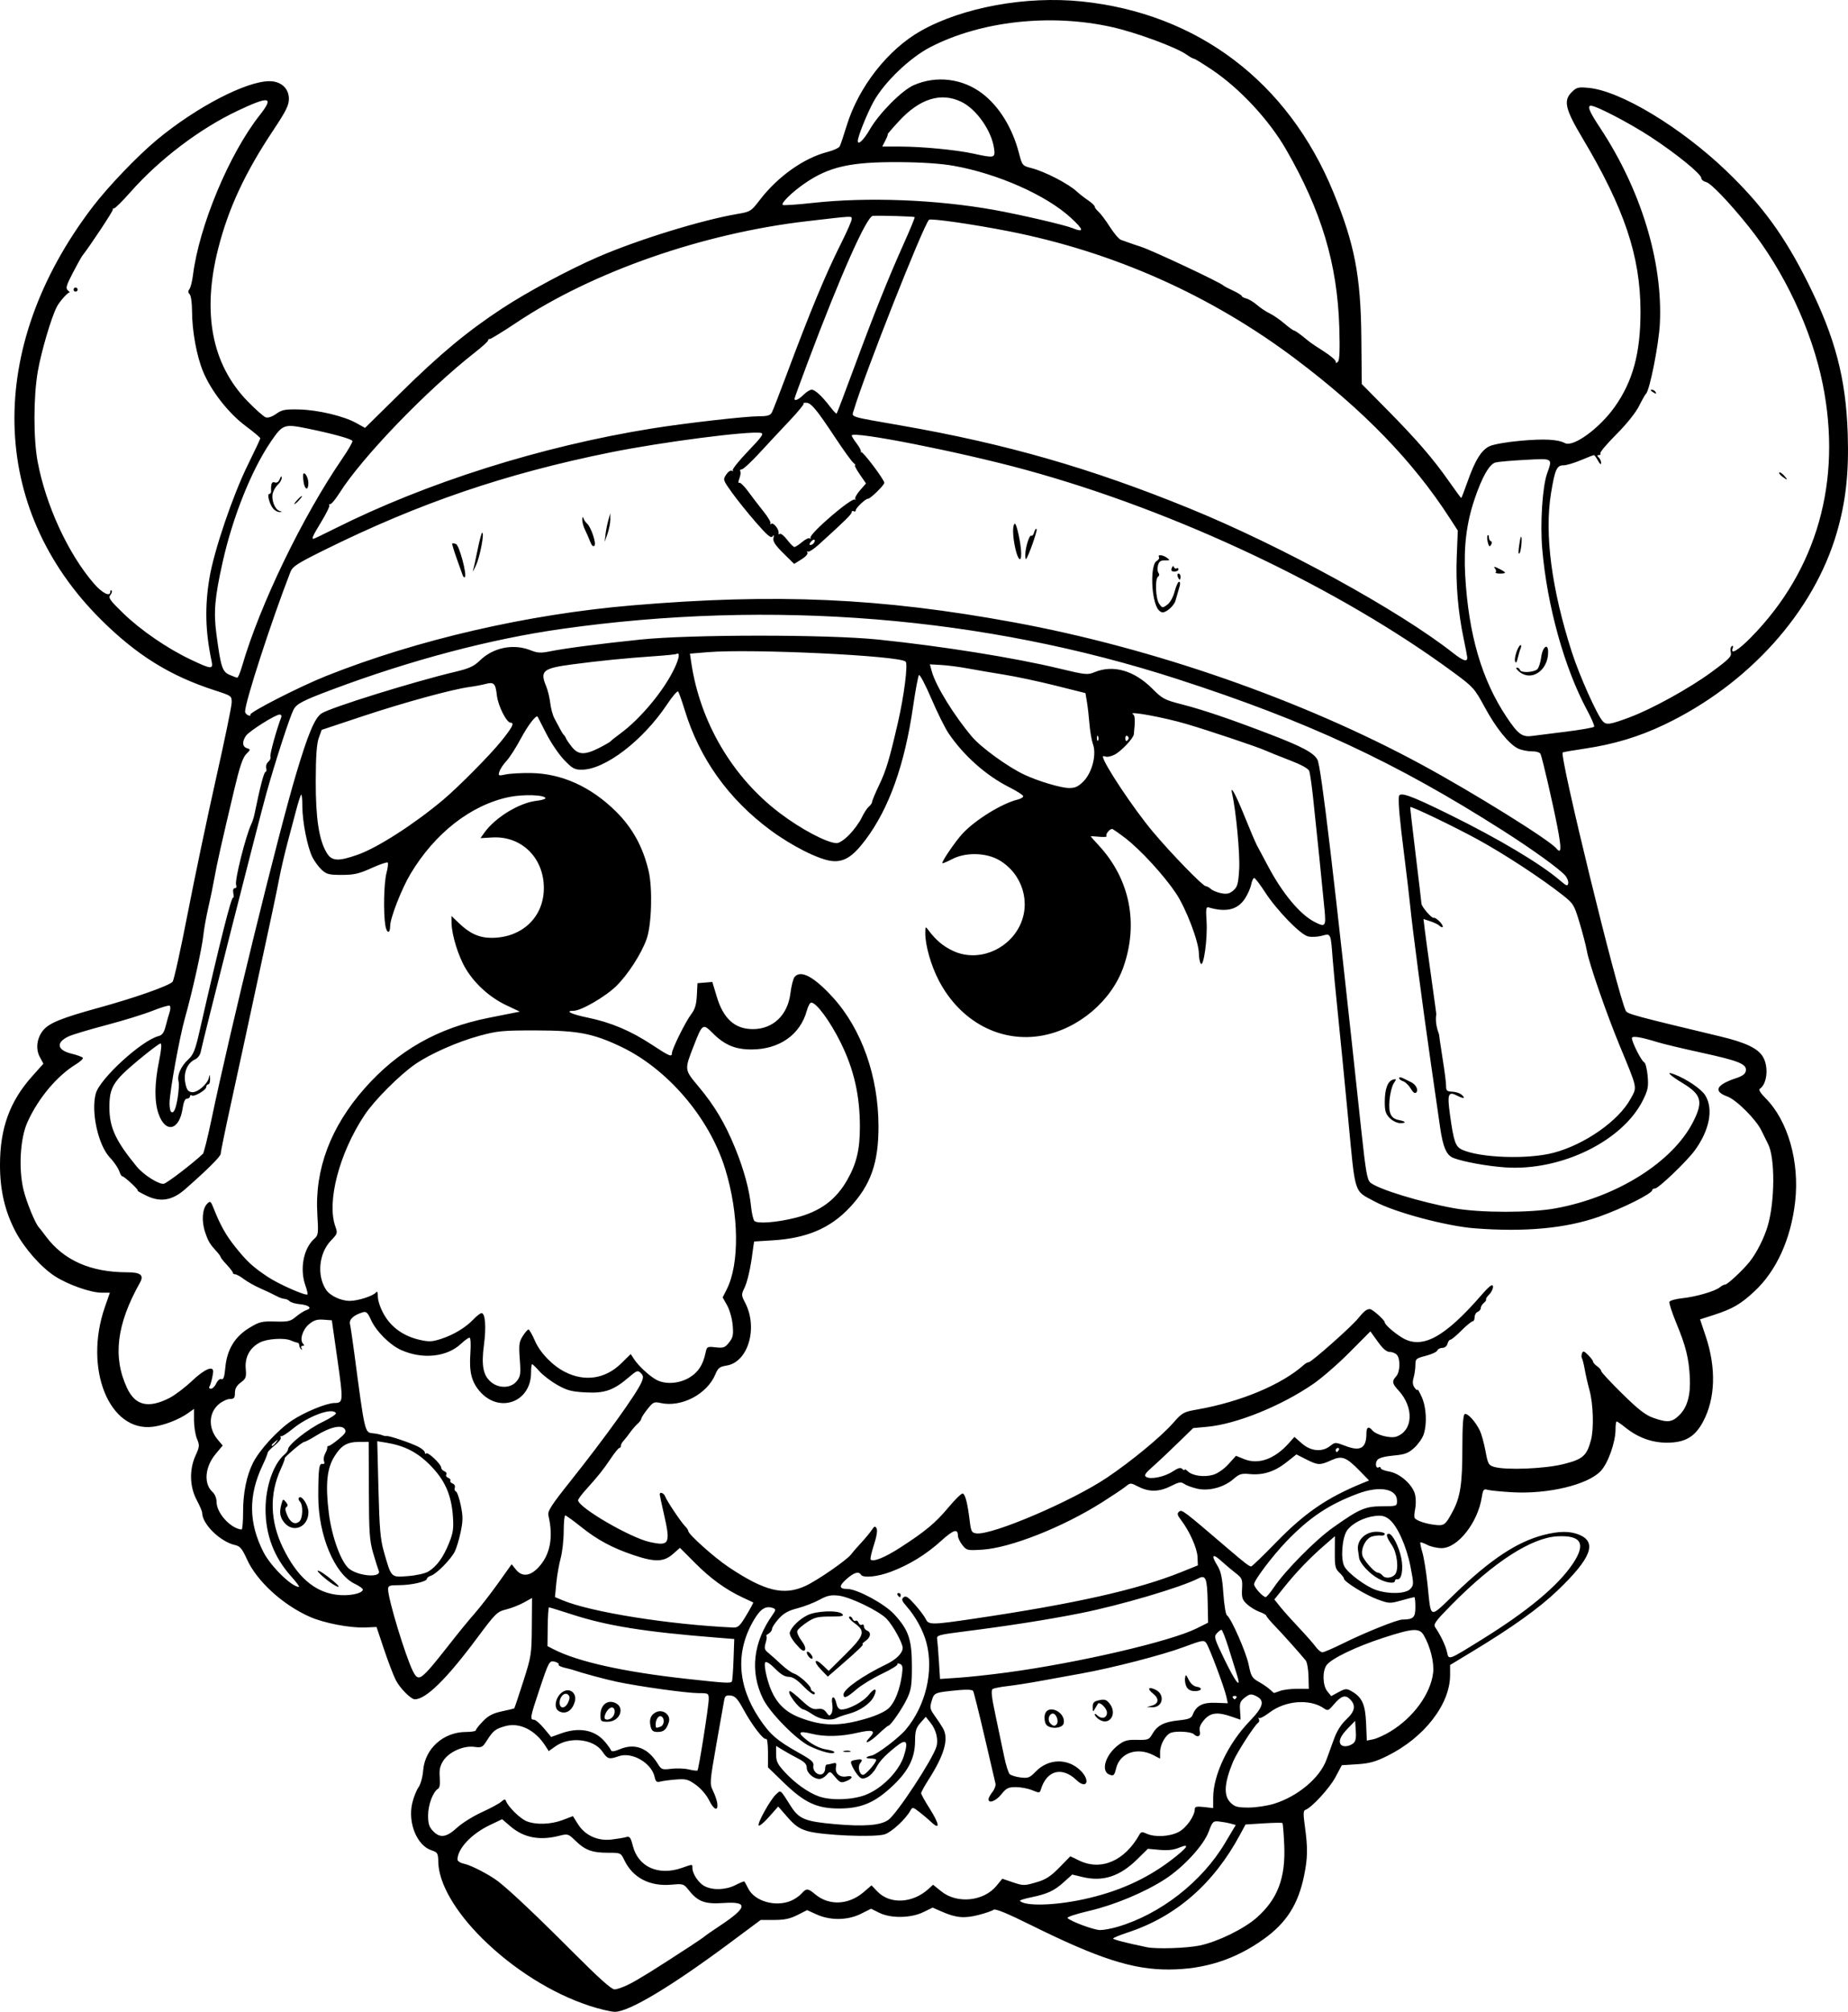 <?xml version="1.0" encoding="UTF-8" standalone="no"?>
<!-- Created with Inkscape (http://www.inkscape.org/) -->

<svg
   width="319.202mm"
   height="347.382mm"
   viewBox="0 0 319.202 347.382"
   version="1.1"
   id="svg1"
   xml:space="preserve"
   xmlns="http://www.w3.org/2000/svg"
   xmlns:svg="http://www.w3.org/2000/svg"><defs
     id="defs1"><clipPath
       clipPathUnits="userSpaceOnUse"
       id="clipPath3"><path
         id="path3"
         style="fill:#ff0000;fill-opacity:1;fill-rule:nonzero;stroke:none;stroke-width:0.265"
         d="M 117.464,-9.186 V 177.167 H 291.495 V -9.186 Z M 147.334,111.931 c 4.149,-0.092 4.552,4.357 -0.092,5.084 -1.195,0.187 -2.39,0.381 -3.57,0.655 -1.902,0.431 -3.801,0.869 -5.685,1.373 -4.843,1.295 -6.431,-3.457 -1.602,-4.804 2.039,-0.569 4.104,-1.04 6.168,-1.508 1.289,-0.299 2.595,-0.512 3.902,-0.719 0.31,-0.049 0.603,-0.075 0.88,-0.081 z" /></clipPath><clipPath
       clipPathUnits="userSpaceOnUse"
       id="clipPath29"><path
         id="path30"
         style="fill:#ff0000;fill-opacity:1;fill-rule:nonzero;stroke:none;stroke-width:0.265"
         d="M -43.23,-9.228 V 216.918 H 174.315 V -9.228 Z M 64.459,27.799 c 2.205,0.075 3.149,2.778 0.337,5.093 -1.015,0.835 -0.499,0.393 -1.541,1.333 -0.051,0.05 -0.1,0.101 -0.15,0.151 0.22,0.811 0.125,1.873 -0.521,3.116 -0.875,1.685 -1.749,3.37 -2.654,5.039 -0.978,1.836 -1.883,3.712 -2.891,5.53 -2.43,4.385 -6.499,1.653 -4.214,-2.809 0.315,-0.616 0.638,-1.229 0.953,-1.845 -0.007,-0.023 -0.015,-0.043 -0.022,-0.066 -0.595,-2.008 -0.069,-3.784 0.689,-5.659 1.274,-2.682 3.164,-4.982 5.254,-7.063 1.251,-1.138 0.627,-0.597 1.868,-1.628 0.964,-0.801 1.889,-1.157 2.675,-1.191 0.074,-0.003 0.146,-0.004 0.217,-0.001 z M 107.156,139.452 v 5.3e-4 h 1.332 c 3.185,0 4.318,2.034 3.452,3.522 1.261,1.236 0.77,3.284 -1.765,3.911 -0.549,0.616 -1.49,1.105 -2.851,1.261 -0.137,0.016 -0.274,0.031 -0.411,0.047 -2.651,0.305 -4.055,-0.978 -4.036,-2.332 -0.348,-0.335 -0.565,-0.745 -0.622,-1.186 -3.343,-0.946 -2.812,-4.861 1.596,-4.861 h 0.989 c 0.119,0 0.233,0.004 0.346,0.009 0.539,-0.217 1.168,-0.371 1.971,-0.371 z" /></clipPath><clipPath
       clipPathUnits="userSpaceOnUse"
       id="clipPath48"><path
         id="path49"
         style="fill:#ff0000;fill-opacity:1;fill-rule:nonzero;stroke:none;stroke-width:0.265"
         d="M 41.091,5.534 V 221.556 H 225.286 V 5.534 Z M 200.736,27.814 c 1.729,0.019 2.649,1.415 2.086,2.936 0.034,0.916 -0.448,2.032 -1.673,3.09 -1.147,0.992 -0.564,0.491 -1.752,1.502 -1.464,1.224 -2.914,2.469 -4.415,3.646 -1.776,1.393 -3.3,1.325 -4.092,0.54 -1.314,0.839 -2.65,1.642 -3.984,2.446 -4.294,2.588 -6.806,-1.809 -2.513,-4.397 1.384,-0.834 2.777,-1.656 4.133,-2.538 2.022,-1.284 4.052,-2.554 5.996,-3.956 1.191,-0.886 2.419,-1.714 3.69,-2.479 0.94,-0.565 1.799,-0.798 2.523,-0.79 z m -20.135,16.378 c 1.024,0.015 1.877,0.8 2.033,2.11 0.718,0.616 1.17,1.82 0.937,3.569 -0.199,1.498 -0.825,2.882 -1.489,4.224 -0.631,1.325 -1.475,2.521 -2.325,3.71 -0.383,0.58 -0.187,0.283 -0.588,0.891 -1.639,2.485 -3.795,2.512 -4.699,1.247 -2.336,3.06 -5.919,0.908 -3.888,-3.193 0.881,-1.779 1.751,-3.563 2.632,-5.343 0.834,-1.685 1.981,-2.401 2.971,-2.401 0.144,-8e-6 0.278,0.034 0.414,0.063 0.316,-0.73 0.627,-1.462 0.929,-2.198 0.772,-1.885 2.007,-2.694 3.073,-2.678 z" /></clipPath><clipPath
       clipPathUnits="userSpaceOnUse"
       id="clipPath83"><path
         id="path84"
         style="fill:#ff0000;fill-opacity:1;fill-rule:nonzero;stroke:none;stroke-width:0.265"
         d="M 132.474,-7.02 V 208.971 H 400.13 V -7.02 Z M 255.342,107.773 c 0.047,-0.001 0.095,-5.3e-4 0.143,0.002 1.045,0.054 2.19,0.946 2.813,2.886 0.307,0.956 0.456,1.952 0.58,2.946 0.105,0.896 0.146,1.798 0.173,2.7 0.049,0.457 0.091,0.915 0.134,1.373 0.032,0.334 -0.006,0.606 -0.033,0.887 0.917,0.087 1.972,0.687 2.893,1.982 0.57,0.801 1.075,1.645 1.573,2.491 0.431,0.671 0.926,1.295 1.376,1.954 0.093,0.157 0.186,0.314 0.279,0.471 1.353,2.285 0.702,4.101 -0.559,4.645 -1.02,0.911 -2.908,0.691 -4.385,-1.562 -0.239,-0.365 -0.478,-0.73 -0.729,-1.087 -0.216,-0.336 -0.388,-0.695 -0.574,-1.046 0.608,2.159 -0.889,3.607 -2.71,3.036 -0.616,0.275 -1.361,0.46 -2.342,0.399 -1.467,-0.091 -2.933,-0.193 -4.399,-0.296 -1.796,-0.111 -3.597,-0.198 -5.398,-0.193 -5.014,0.015 -5.014,-5.049 0,-5.065 1.903,-0.006 3.807,0.088 5.707,0.203 0.635,0.044 1.271,0.085 1.906,0.128 -2.172,-2.84 -4.36,-5.667 -6.601,-8.453 -2.161,-2.685 -1.065,-5.119 0.858,-5.113 0.628,0.002 1.345,0.277 2.066,0.876 0.364,-0.695 0.988,-1.1 1.69,-1.132 0.505,-0.023 1.05,0.149 1.567,0.543 0.093,-0.019 0.178,-0.065 0.274,-0.07 0.594,-0.032 1.239,0.203 1.815,0.734 -0.664,-2.602 0.469,-4.21 1.884,-4.241 z m 0.768,13.726 c -0.032,0.104 -0.068,0.203 -0.109,0.298 0.124,0.163 0.249,0.325 0.373,0.488 -0.098,-0.264 -0.22,-0.535 -0.254,-0.779 -0.004,-0.001 -0.007,-0.005 -0.01,-0.006 z m 30.329,39.335 h 0.777 c 5.014,0 5.014,5.065 0,5.065 h -0.777 c -5.014,0 -5.014,-5.065 0,-5.065 z" /></clipPath><clipPath
       clipPathUnits="userSpaceOnUse"
       id="clipPath102"><path
         id="path103"
         style="fill:#ff0000;fill-opacity:1;fill-rule:nonzero;stroke:none;stroke-width:0.265"
         d="M 245.095,-91.085 V 149.538 H 484.247 V -91.085 Z M 386.76,31.187 h 1.65 c 5.014,0 5.014,5.065 0,5.065 h -1.65 c -5.014,0 -5.014,-5.065 0,-5.065 z M 278.242,82.629 c 1.018,-0.028 2.247,0.632 3.228,2.236 0.354,0.578 0.768,1.115 1.156,1.669 -0.179,-0.355 -0.185,-0.572 0.174,-0.552 0.231,0.012 0.612,0.121 1.194,0.353 1.53,0.608 2.705,1.776 3.919,2.845 1.817,1.6 0.342,0.262 2.186,1.957 3.604,3.312 0.416,6.943 -3.167,3.954 -0.796,1.298 -2.871,1.492 -4.73,-0.776 -1.836,-2.239 -3.672,-4.499 -5.159,-6.99 -1.607,-2.69 -0.498,-4.649 1.199,-4.696 z m 48.669,29.818 c 0.832,-0.023 1.844,0.352 2.893,1.294 1.313,1.18 2.463,2.509 3.553,3.893 0.661,0.847 0.337,0.434 0.973,1.24 1.192,1.511 1.339,2.902 0.893,3.822 -0.016,1.86 -2.198,3.006 -4.869,1.014 -1.747,-1.303 -3.553,-2.525 -5.469,-3.568 -3.578,-1.948 -3.294,-5.278 -0.617,-5.341 0.191,-0.004 0.416,0.041 0.631,0.072 -0.168,-1.358 0.693,-2.391 2.01,-2.427 z" /></clipPath><clipPath
       clipPathUnits="userSpaceOnUse"
       id="clipPath113"><path
         id="path114"
         style="fill:#ff0000;fill-opacity:1;fill-rule:nonzero;stroke:none;stroke-width:0.265"
         d="m 157.066,-116.178 v 259.561 h 295.043 v -259.561 z M 393.264,24.766 c 0.581,0.011 1.242,0.145 1.968,0.439 0.12,0.049 0.24,0.098 0.36,0.146 4.647,1.882 2.736,6.584 -1.907,4.692 -0.149,-0.061 -0.299,-0.122 -0.449,-0.182 -3.917,-1.596 -3.112,-5.153 0.027,-5.095 z M 342.535,35.836 c 1.181,-0.021 2.405,1.064 2.649,3.402 0.172,1.646 0.305,3.295 0.421,4.946 0.065,0.913 0.111,1.827 0.156,2.741 0.246,5.008 -4.813,5.256 -5.059,0.248 -0.043,-0.879 -0.087,-1.758 -0.149,-2.635 -0.107,-1.53 -0.233,-3.058 -0.382,-4.584 -0.259,-2.651 1.026,-4.095 2.365,-4.118 z m -33.149,10.457 c 3.772,0.034 4.177,4.206 -0.279,5.096 -2.779,0.555 -5.597,1.027 -8.441,1.011 -5.014,-0.028 -5.014,-5.084 0,-5.064 2.507,0.01 4.994,-0.417 7.443,-0.913 0.461,-0.093 0.887,-0.134 1.277,-0.13 z" /></clipPath><clipPath
       clipPathUnits="userSpaceOnUse"
       id="clipPath120"><path
         id="path121"
         style="fill:#ff0000;fill-opacity:1;fill-rule:nonzero;stroke:none;stroke-width:0.265"
         d="M 344.491,-224.742 V 93.74 H 637.437 V -224.742 Z m 57.98,209.9 c 0.18,0.019 0.442,0.736 1.12,2.612 1.049,2.901 1.048,6.019 1.03,9.064 0.014,1.384 -0.104,2.763 -0.22,4.14 -0.594,7.065 -7.742,6.459 -7.137,-0.606 0.102,-1.192 0.212,-2.384 0.194,-3.582 0.01,-1.333 0.012,-2.65 -0.1,-3.98 -0.028,-0.332 -0.067,-0.662 -0.101,-0.994 -0.05,-0.273 -0.127,-0.542 -0.151,-0.819 -0.002,-0.026 0.051,-0.015 0.077,-0.022 v 5.291e-4 c 4.911,-1.36 4.827,-5.865 5.286,-5.815 z m 133.457,6.23 c 1.673,0.041 3.331,1.648 3.508,4.967 0.11,2.057 0.326,4.101 0.649,6.136 0.19,1.182 0.086,0.629 0.301,1.658 1.455,6.94 -5.614,8.389 -7.016,1.438 -0.27,-1.337 -0.151,-0.677 -0.36,-1.978 -0.342,-2.169 -0.587,-4.348 -0.701,-6.541 -0.194,-3.762 1.722,-5.726 3.618,-5.679 z" /></clipPath><clipPath
       clipPathUnits="userSpaceOnUse"
       id="clipPath135"><path
         id="path136"
         style="fill:#ff0000;fill-opacity:1;fill-rule:nonzero;stroke:none;stroke-width:0.265"
         d="M 477.204,-278.281 V 24.964 H 771.33 V -278.281 Z m 210.631,135.235 c 0.649,0.035 1.758,0.625 3.629,1.812 2.196,1.392 3.007,3.98 3.718,6.326 2.056,6.786 -4.882,8.854 -6.864,2.046 -0.027,-0.092 -0.73,-2.143 -0.731,-2.214 -7.9e-4,-0.063 0.207,0.09 0.187,0.03 -0.102,-0.312 -0.801,-0.228 -0.785,-0.595 0.214,-4.87 -0.582,-7.482 0.845,-7.405 z m -130.474,16.82 c 0.913,0.03 1.975,0.321 3.143,0.957 2.784,1.515 5.891,2.183 8.941,2.926 0.049,0.011 0.098,0.023 0.147,0.034 0.394,-0.233 0.868,-0.356 1.405,-0.343 0.586,0.014 1.246,0.191 1.956,0.556 0.817,-0.371 1.604,-0.614 2.297,-0.621 2.818,-0.029 4.295,2.613 2.367,5.305 3.089,4.801 -0.884,8.357 -4.597,5.381 -3.035,3.455 -7.309,1.009 -5.866,-3.51 -3.376,-0.823 -6.775,-1.657 -9.854,-3.322 -5.068,-2.74 -3.897,-7.494 0.06,-7.363 z" /></clipPath><clipPath
       clipPathUnits="userSpaceOnUse"
       id="clipPath194"><path
         id="path195"
         style="fill:#ff0000;fill-opacity:1;fill-rule:nonzero;stroke:none;stroke-width:0.265"
         d="M 586.953,-316.373 V -43.138 H 818.308 V -316.373 Z m 53.828,72.49 c 5.334,0.125 5.822,6.026 -0.496,7.199 -2.322,0.431 -4.653,0.82 -7,1.081 -7.047,0.783 -7.758,-6.323 -0.713,-7.127 2.146,-0.245 4.278,-0.598 6.401,-0.995 0.653,-0.122 1.257,-0.171 1.809,-0.158 z m 77.852,114.108 c 5.866,-0.176 6.487,6.105 -0.071,7.191 -0.65,0.108 -1.301,0.219 -1.95,0.334 -0.186,1.569 -1.657,3.152 -4.701,3.588 -1.375,0.197 -2.749,0.395 -4.116,0.642 -5.881,1.061 -7.651,-3.737 -3.89,-6.031 -0.444,-1.629 0.751,-3.612 4.075,-4.515 1.142,-0.31 2.302,-0.545 3.459,-0.789 0.65,-0.137 1.253,-0.199 1.805,-0.199 0.723,5.3e-4 1.355,0.112 1.9,0.302 0.75,-0.132 1.499,-0.273 2.248,-0.398 0.437,-0.073 0.851,-0.113 1.242,-0.125 z m -47.002,6.364 c 0.357,0.005 0.666,0.064 0.98,0.115 0.233,-0.014 0.459,-0.02 0.676,-0.017 5.137,0.085 6.028,4.924 1.742,6.653 -0.279,1.554 -1.868,3.015 -4.953,3.209 -1.326,0.083 -2.653,0.193 -3.983,0.181 -6.214,-0.058 -6.913,-5.512 -2.233,-6.827 0.301,-1.446 1.792,-2.735 4.474,-2.882 1.038,-0.211 0.525,-0.119 1.763,-0.315 0.547,-0.087 1.058,-0.124 1.532,-0.117 z m 99.073,6.165 c 0.899,0.004 1.966,0.251 3.169,0.818 2.023,0.953 3.732,2.451 5.497,3.8 0.855,0.653 1.413,1.334 1.839,2.011 0.19,0.084 0.377,0.171 0.568,0.253 0.084,0.036 0.127,0.087 0.208,0.124 0.489,0.022 1.013,0.09 1.575,0.215 1.253,0.28 2.423,0.79 3.569,1.351 4.569,2.236 4.099,6.224 1.184,7.095 -0.846,1.196 -2.706,1.953 -5.421,1.429 -0.562,-0.108 -1.188,-0.184 -1.733,-0.328 -1.776,-0.47 -3.097,-1.215 -3.97,-2.048 -0.964,0.147 -2.141,0.029 -3.489,-0.469 -0.123,-0.045 -0.246,-0.09 -0.368,-0.136 -3.715,-1.372 -4.651,-4.083 -3.594,-5.79 -0.64,-0.869 -0.889,-1.776 -0.757,-2.584 -2.495,-2.691 -1.481,-5.754 1.723,-5.739 z m -62.233,1.085 c 4.846,0.175 5.452,5.705 -0.564,7.221 -1.726,0.435 -3.461,0.814 -5.211,1.139 -6.971,1.294 -8.371,-5.705 -1.405,-7.023 1.627,-0.308 3.245,-0.645 4.849,-1.058 0.858,-0.221 1.637,-0.305 2.33,-0.28 z m -33.08,3.914 h 1.593 c 7.09,0 7.09,7.162 0,7.162 h -1.593 c -7.09,0 -7.09,-7.162 0,-7.162 z m 63.159,22.509 c 0.183,-0.003 0.366,-0.002 0.549,0.001 7.089,0.128 7.089,7.3 0,7.162 -1.22,-0.024 -2.435,0.137 -3.646,0.261 -7.053,0.722 -7.782,-6.406 -0.728,-7.125 1.272,-0.13 2.546,-0.281 3.825,-0.3 z" /></clipPath><clipPath
       clipPathUnits="userSpaceOnUse"
       id="clipPath198"><path
         id="path198"
         style="fill:#ff0000;fill-opacity:1;fill-rule:nonzero;stroke:none;stroke-width:0.265"
         d="m 554.032,-616.471 v 310.772 H 874.629 V -616.471 Z m 150.945,162.122 c 5.869,-0.061 6.366,6.229 -0.211,7.188 -4.826,0.703 -2.391,0.328 -7.302,1.126 -4.89,0.876 -9.753,2.076 -14.71,2.484 -7.066,0.582 -7.042,-6.332 0,-7.162 4.519,-0.533 8.968,-1.568 13.446,-2.371 5.065,-0.823 2.554,-0.436 7.532,-1.163 0.439,-0.064 0.854,-0.096 1.245,-0.1 z" /></clipPath><clipPath
       clipPathUnits="userSpaceOnUse"
       id="clipPath220"><path
         id="path221"
         style="fill:#ff0000;fill-opacity:1;fill-rule:nonzero;stroke:none;stroke-width:0.265"
         d="M 393.398,-651.944 V -304.562 h 319.202 v -347.382 z m 253.474,152.846 c 0.975,-0.028 1.955,0.539 2.718,1.606 0.253,-0.065 0.514,-0.096 0.778,-0.086 1.688,0.068 3.497,1.686 3.977,4.975 0.842,5.781 2.199,11.472 3.517,17.159 0.235,1.012 0.242,1.87 0.153,2.642 0.629,1.273 1.166,2.595 1.687,3.905 0.159,0.441 0.317,0.881 0.476,1.322 2.401,6.672 -4.362,9.094 -6.743,2.415 -0.113,-0.317 -0.226,-0.634 -0.339,-0.951 0.025,0.303 0.013,0.328 0.061,0.933 0.573,7.067 -6.576,7.642 -7.139,0.574 -0.092,-1.152 -0.088,-1.408 -0.115,-1.756 -0.912,-0.594 -1.773,-1.65 -2.395,-3.244 -0.409,-1.048 -0.805,-2.103 -1.282,-3.123 -1.879,-4.014 -0.199,-6.824 2.104,-6.821 0.415,5.3e-4 0.851,0.095 1.29,0.288 2.2e-4,-0.159 -0.004,-0.317 -0.004,-0.475 2.6e-4,-0.376 0.025,-0.727 0.063,-1.063 -0.74,-4.137 -1.426,-8.284 -1.979,-12.451 -0.496,-3.734 1.269,-5.791 3.173,-5.846 z m 19.151,17.42 c 1.492,0.032 3.161,1.245 4.111,3.964 0.812,2.325 1.342,4.731 1.842,7.138 1.441,6.942 -5.581,8.396 -7.014,1.452 -0.427,-2.069 -0.873,-4.14 -1.559,-6.142 -1.365,-3.983 0.44,-6.458 2.621,-6.412 z" /></clipPath></defs><g
     id="layer1"
     transform="translate(-393.398,651.944)"><path
       style="fill:#000000"
       d="m 495.175,-305.611 c -6.382,-2.079 -13.201,-6.367 -18.506,-11.637 -4.687,-4.656 -7.486,-9.521 -7.564,-13.142 -0.033,-1.568 -0.11,-1.702 -1.186,-2.057 -2.502,-0.826 -4.099,-4.736 -3.318,-8.121 0.229,-0.99 0.711,-2.221 1.073,-2.734 0.379,-0.538 0.726,-1.783 0.819,-2.943 0.303,-3.765 3.506,-6.633 7.408,-6.633 0.932,0 1.695,-0.134 1.695,-0.299 0,-0.164 0.551,-0.866 1.225,-1.56 0.929,-0.957 1.717,-1.368 3.263,-1.701 1.121,-0.242 2.082,-0.47 2.135,-0.507 0.053,-0.037 0.751,-2.113 1.55,-4.614 1.403,-4.391 1.455,-4.718 1.49,-9.501 l 0.037,-4.953 -1.411,0.784 c -0.776,0.431 -2.154,0.969 -3.062,1.196 -1.567,0.391 -1.824,0.644 -5.057,4.988 -5.238,7.036 -8.788,10.522 -10.716,10.522 -0.681,0 -2.56,-1.893 -3.283,-3.308 -0.409,-0.8 -1.326,-3.192 -2.037,-5.315 l -1.294,-3.86 -1.916,0.082 c -2.661,0.114 -7.164,-0.75 -9.631,-1.847 -4.68,-2.081 -9.119,-6.143 -10.825,-9.904 -0.838,-1.849 -1.201,-2.286 -2.049,-2.473 -2.551,-0.56 -5.693,-3.626 -5.693,-5.556 0,-0.252 -0.424,-1.25 -0.942,-2.219 -1.228,-2.296 -1.309,-5.249 -0.21,-7.672 0.699,-1.541 0.72,-1.777 0.251,-2.899 -0.281,-0.672 -0.51,-2.11 -0.51,-3.197 v -1.976 l -1.018,0.725 c -1.561,1.111 -4.088,2.097 -6.044,2.356 -7.578,1.005 -12.032,-10.032 -8.337,-20.658 l 0.864,-2.483 -1.464,-0.007 c -1.877,-0.01 -5.747,-1.375 -8.008,-2.826 -2.399,-1.54 -5.305,-4.836 -6.842,-7.76 -1.816,-3.456 -2.665,-7.104 -2.665,-11.455 0,-6.333 1.672,-10.964 5.516,-15.277 l 1.982,-2.224 -0.624,-1.159 c -0.738,-1.371 -0.523,-3.2 0.535,-4.545 1.012,-1.286 3.148,-2.163 9.583,-3.932 6.314,-1.736 12.181,-3.801 12.821,-4.511 0.225,-0.25 1.394,-5.534 2.598,-11.743 1.204,-6.209 3.403,-16.686 4.888,-23.283 1.485,-6.597 2.709,-12.522 2.72,-13.166 0.02,-1.163 -0.002,-1.179 -2.978,-2.143 -7.688,-2.49 -13.436,-6.066 -19.603,-12.197 -19.374,-19.26 -19.955,-46.937 -1.494,-71.188 2.716,-3.568 7.803,-8.881 11.193,-11.69 6.776,-5.614 15.381,-10.09 19.398,-10.09 2.006,0 3.366,1.234 3.366,3.053 0,1.112 -0.5,2.115 -2.705,5.427 -4.882,7.331 -7.744,13.484 -9.512,20.447 -2.81,11.066 -1.099,19.966 5.058,26.316 1.385,1.429 2.813,2.691 3.172,2.805 0.391,0.124 1.113,-0.121 1.799,-0.61 0.994,-0.709 1.522,-0.809 3.969,-0.753 3.236,0.074 7.711,1.139 9.882,2.353 l 1.488,0.832 6.133,-6.043 c 6.833,-6.733 11.566,-10.663 17.599,-14.617 4.363,-2.859 11.47,-6.673 16.504,-8.856 6.851,-2.971 17.879,-6.373 24.087,-7.431 2.248,-0.383 2.359,-0.452 3.881,-2.434 3.093,-4.028 7.601,-7.226 11.644,-8.261 1.037,-0.265 2.002,-0.704 2.146,-0.975 0.143,-0.271 0.68,-1.867 1.193,-3.546 2.049,-6.709 7.146,-13.215 12.865,-16.423 7.219,-4.048 18.131,-6.04 27.711,-5.058 20.037,2.053 35.687,13.904 43.488,32.929 3.68,8.975 4.739,14.463 4.839,25.071 l 0.076,8.066 4.401,4.458 c 5.105,5.171 7.932,8.446 10.699,12.395 1.088,1.553 2.024,2.823 2.079,2.823 0.056,0 0.533,-1.23 1.061,-2.734 1.325,-3.777 2.41,-5.534 3.836,-6.21 0.68,-0.323 3.017,-0.73 5.392,-0.94 4.09,-0.362 6.39,-0.239 7.623,0.409 1.433,0.752 5.92,-2.501 8.57,-6.214 3.172,-4.446 4.501,-9.36 4.485,-16.589 -0.021,-9.48 -2.794,-17.739 -10.032,-29.872 -2.952,-4.949 -3.313,-6.462 -1.881,-7.894 0.872,-0.872 1.129,-0.939 2.953,-0.771 5.486,0.505 15.95,6.815 23.808,14.357 6.206,5.957 10.067,11.265 14.13,19.426 4.65,9.339 6.504,16.392 6.814,25.922 0.22,6.757 -0.319,11.675 -1.866,17.027 -3.974,13.744 -15.23,26.275 -29.86,33.244 -4.352,2.073 -8.686,3.377 -13.673,4.114 -2.037,0.301 -3.762,0.601 -3.832,0.666 -0.593,0.555 9.525,41.947 10.911,44.634 0.271,0.525 1.603,0.884 16.33,4.408 4.316,1.033 6.448,2.043 7.315,3.464 1.053,1.727 0.774,4.739 -0.517,5.577 -0.233,0.151 0.14,0.761 0.969,1.587 3.888,3.875 5.928,10.985 5.141,17.913 -0.733,6.448 -3.243,11.962 -7.049,15.487 -2.416,2.237 -3.756,3.009 -7.087,4.085 l -2.287,0.739 0.981,2.933 c 1.828,5.467 1.664,10.738 -0.461,14.723 -1.415,2.656 -3.128,3.642 -6.304,3.632 -2.57,-0.008 -4.953,-0.886 -7.123,-2.623 -0.716,-0.573 -1.391,-1.042 -1.499,-1.042 -0.108,0 -0.197,0.618 -0.197,1.374 0,2.223 -1.299,5.866 -2.567,7.201 -2.245,2.362 -9.087,4.002 -15.248,3.653 -1.94,-0.11 -3.869,-0.301 -4.285,-0.425 -0.671,-0.2 -0.785,-0.051 -1.004,1.306 -0.709,4.404 -4.16,8.763 -6.937,8.763 -0.765,0 -1.874,-0.25 -2.464,-0.555 -0.59,-0.305 -1.132,-0.496 -1.204,-0.425 -0.072,0.072 0.082,0.838 0.342,1.702 0.26,0.864 0.658,3.317 0.884,5.452 0.663,6.256 0.168,6.093 4.848,1.593 6.073,-5.839 10.641,-8.856 15.192,-10.035 2.67,-0.692 4.592,-0.704 6.185,-0.038 3.124,1.305 2.039,4.083 -3.762,9.629 -3.237,3.094 -7.819,6.367 -14.938,10.669 l -3.616,2.185 v 1.726 c 0,5.064 -4.461,10.814 -10.846,13.978 -2.042,1.012 -3.089,1.301 -5.208,1.437 l -2.652,0.17 -1.098,2.061 c -1.019,1.912 -4.128,5.294 -5.192,5.649 -0.373,0.124 -0.389,0.687 -0.081,2.904 0.514,3.695 0.482,5.42 -0.156,8.511 -1.017,4.925 -3.055,8.11 -6.982,10.912 -4.929,3.517 -10.148,5.195 -16.292,5.237 -6.256,0.043 -12.164,-1.856 -23.96,-7.702 -4.037,-2 -6.1,-2.848 -6.376,-2.62 -0.224,0.186 -1.407,0.594 -2.629,0.907 -2.45,0.628 -3.878,0.495 -6.346,-0.588 l -1.564,-0.686 -1.611,0.785 c -2.149,1.047 -5.621,1.097 -7.609,0.109 l -1.411,-0.701 -1.763,0.882 c -2.275,1.138 -5.276,1.179 -7.644,0.106 l -1.646,-0.746 -1.677,0.849 c -1.268,0.642 -2.245,0.849 -4.008,0.849 h -2.332 l -5.282,3.93 c -10.163,7.561 -17.502,11.957 -19.922,11.93 -0.679,-0.007 -2.663,-0.479 -4.41,-1.048 z m 6.877,-3.699 c 1.628,-0.825 4.558,-2.645 10.41,-6.468 1.358,-0.887 2.549,-1.701 2.646,-1.81 0.097,-0.108 1.288,-0.933 2.646,-1.833 4.772,-3.162 4.94,-4.221 0.622,-3.925 -3.204,0.22 -4.411,-0.217 -5.959,-2.158 -0.928,-1.163 -1.006,-1.189 -3.003,-1.008 -3.791,0.344 -6.729,-1.184 -8.188,-4.257 -0.588,-1.239 -0.62,-1.254 -2.801,-1.254 -2.74,0 -3.949,-0.443 -5.607,-2.053 -1.278,-1.242 -1.324,-1.255 -2.89,-0.861 -3.356,0.845 -6.08,0.308 -8.365,-1.648 l -1.436,-1.23 -2.137,1.021 c -3.171,1.516 -5.569,4.08 -5.569,5.956 0,0.263 0.516,0.585 1.147,0.716 1.216,0.252 4.437,1.926 5.909,3.071 2.073,1.612 6.778,6.062 12.819,12.125 4.467,4.484 6.711,6.495 7.245,6.495 0.426,0 1.556,-0.396 2.512,-0.881 z m 98.604,-6.704 c 3.057,-0.64 7.574,-2.842 9.763,-4.761 3.655,-3.203 5.056,-6.877 4.802,-12.589 -0.089,-2.003 -0.228,-3.706 -0.308,-3.785 -0.08,-0.079 -1.548,-0.055 -3.262,0.052 l -3.116,0.196 -0.941,1.748 c -4.579,8.503 -11.051,14.145 -19.37,16.887 -1.405,0.463 -2.556,0.937 -2.558,1.053 -0.003,0.176 2.245,0.756 5.817,1.5 1.667,0.347 6.896,0.176 9.172,-0.3 z m -14.263,-3.206 c 7.413,-2.167 14.596,-7.759 18.594,-14.473 l 1.861,-3.126 -0.915,-0.245 c -0.503,-0.135 -1.398,-0.295 -1.989,-0.357 -1.005,-0.105 -1.118,0.008 -1.776,1.772 -0.873,2.34 -4.312,6.087 -7.485,8.154 -3.512,2.288 -8.778,4.492 -13.182,5.516 -2.247,0.522 -3.877,1.066 -3.706,1.237 0.599,0.599 4.537,2.053 5.599,2.068 0.595,0.008 1.945,-0.237 2.999,-0.545 z m -5.928,-4.744 c 5.962,-1.28 10.882,-3.472 15.226,-6.784 2.864,-2.184 3.378,-2.987 1.378,-2.152 -0.941,0.393 -1.961,0.508 -3.374,0.38 l -2.025,-0.184 -1.857,1.825 c -2.999,2.949 -5.91,3.893 -9.412,3.053 l -1.803,-0.432 -1.445,1.305 c -1.668,1.507 -2.85,2.053 -5.717,2.641 -1.131,0.232 -1.973,0.506 -1.87,0.608 0.929,0.929 5.909,0.81 10.899,-0.261 z m -50.441,0.238 c 0.624,-0.264 1.438,-0.82 1.807,-1.235 0.855,-0.96 1.114,-0.947 2.38,0.118 2.369,1.994 5.76,1.845 8.342,-0.364 l 1.381,-1.182 1.004,1.048 c 2.174,2.27 6.101,2.069 8.861,-0.453 l 0.768,-0.702 1.437,1.155 c 2.711,2.179 7.3,1.715 9.505,-0.961 l 1.018,-1.235 1.643,0.558 c 2.025,0.688 2.111,0.688 4.438,-0.004 1.445,-0.429 2.334,-1.016 3.779,-2.496 l 1.889,-1.935 1.512,0.732 c 3.786,1.833 7.873,0.078 10.419,-4.472 0.277,-0.494 0.471,-0.519 1.26,-0.16 1.414,0.644 3.929,0.513 5.495,-0.285 1.336,-0.682 2.813,-2.779 2.813,-3.995 0,-0.384 0.369,-0.458 1.587,-0.321 l 1.587,0.179 v -1.778 c 0,-3.937 2.575,-9.354 6.277,-13.202 2.486,-2.585 2.722,-3.645 0.988,-4.435 -0.722,-0.329 -1.023,-0.272 -1.804,0.343 -0.805,0.633 -0.92,0.955 -0.815,2.275 0.067,0.845 0.101,1.537 0.076,1.537 -0.025,0 -0.721,-0.238 -1.546,-0.529 -2.421,-0.854 -3.674,-0.7 -4.755,0.585 -0.664,0.79 -0.877,1.355 -0.73,1.94 0.216,0.86 -0.401,1.147 -1.058,0.492 -0.412,-0.41 -2.897,-0.573 -3.875,-0.254 -0.955,0.312 -1.928,2.02 -1.928,3.385 v 1.101 l -1.147,-0.594 c -2.802,-1.451 -5.778,-0.417 -6.438,2.237 -0.317,1.276 -0.433,1.389 -1.147,1.125 -1.565,-0.58 -0.735,-3.399 1.504,-5.107 1.036,-0.791 1.573,-0.939 3.264,-0.903 1.884,0.041 2.063,-0.027 2.607,-0.982 0.854,-1.502 2.014,-2.113 4.497,-2.373 1.8,-0.188 2.262,-0.368 2.493,-0.971 0.604,-1.579 1.709,-2.157 3.957,-2.072 l 2.104,0.08 -0.245,-1.138 c -0.342,-1.587 -2.96,-8.557 -3.482,-9.271 -0.394,-0.539 -0.718,-0.48 -3.861,0.697 -3.634,1.361 -12.393,3.625 -17.688,4.572 -1.746,0.312 -4.842,0.875 -6.879,1.251 -2.037,0.376 -4.677,0.792 -5.866,0.924 -1.189,0.133 -2.353,0.359 -2.587,0.504 -0.323,0.2 -0.202,1.315 0.504,4.634 0.511,2.404 1.175,5.561 1.474,7.016 0.3,1.455 0.728,2.825 0.952,3.044 0.224,0.219 1.068,0.48 1.875,0.579 1.318,0.163 1.585,0.059 2.636,-1.025 2.204,-2.274 5.57,-2.329 7.771,-0.128 1.718,1.718 1.013,3.286 -0.728,1.618 -2.521,-2.416 -5.171,-1.707 -6.179,1.652 -0.174,0.58 -0.281,0.586 -1.474,0.088 -0.707,-0.295 -1.974,-0.537 -2.815,-0.537 -1.325,0 -1.661,0.165 -2.515,1.235 -0.94,1.178 -2.22,1.668 -2.22,0.849 0,-0.212 0.302,-0.769 0.671,-1.239 0.369,-0.469 0.606,-1.13 0.527,-1.467 -0.08,-0.337 -0.932,-3.993 -1.894,-8.124 -0.962,-4.131 -1.848,-7.669 -1.968,-7.863 -0.131,-0.211 -1.09,-0.27 -2.393,-0.146 -4.301,0.41 -4.316,0.416 -4.755,1.847 -0.368,1.198 -0.319,1.426 0.56,2.651 0.529,0.737 1.158,1.693 1.398,2.124 1.012,1.819 0.23,4.571 -2.522,8.874 -0.696,1.088 -1.265,2.127 -1.265,2.309 0,0.182 0.633,1.33 1.408,2.551 1.816,2.863 1.934,3.959 0.253,2.359 -0.428,-0.408 -1.311,-1.153 -1.961,-1.657 -1.132,-0.876 -1.198,-0.887 -1.555,-0.248 -0.832,1.486 -3.218,3.694 -4.421,4.091 -1.722,0.568 -10.887,0.187 -13.364,-0.556 -1.427,-0.428 -2.177,-0.95 -3.438,-2.394 l -1.612,-1.846 -1.556,1.764 c -0.856,0.97 -1.669,1.653 -1.806,1.518 -0.32,-0.314 2.004,-4.491 3,-5.393 0.846,-0.766 0.655,-0.92 2.553,2.065 1.4,2.203 2.469,2.636 7.626,3.092 5.035,0.445 7.865,0.22 9.204,-0.734 1.504,-1.071 7.657,-10.44 8.315,-12.661 0.358,-1.209 -0.062,-2.911 -1.013,-4.099 l -0.835,-1.043 -0.916,1.043 c -0.764,0.869 -0.919,1.395 -0.931,3.16 -0.02,2.898 -1.132,5.132 -3.828,7.687 -3.085,2.924 -5.442,3.931 -9.233,3.944 -3.908,0.013 -6.04,-0.986 -9.711,-4.552 l -2.636,-2.56 v -2.545 c 0,-1.4 -0.136,-2.461 -0.302,-2.358 -0.426,0.263 -2.401,-2.289 -3.905,-5.045 -1.025,-1.879 -1.458,-2.354 -2.225,-2.443 -0.757,-0.088 -0.985,0.057 -1.114,0.706 -0.089,0.449 -0.7,3.892 -1.357,7.652 -1.167,6.678 -1.181,6.865 -0.579,8.114 0.339,0.703 0.666,1.66 0.727,2.127 0.19,1.448 -0.587,1.179 -1.394,-0.483 -0.447,-0.919 -1.403,-2.043 -2.278,-2.677 -1.348,-0.977 -1.714,-1.077 -3.448,-0.943 -1.067,0.083 -2.287,0.242 -2.711,0.355 -0.631,0.167 -0.811,0.022 -0.992,-0.8 -0.532,-2.422 -3.911,-4.375 -6.194,-3.579 -1.682,0.586 -1.925,0.517 -2.83,-0.804 -1.495,-2.182 -5.655,-2.646 -8.101,-0.904 l -1.163,0.828 -0.548,-0.86 c -1.769,-2.777 -4.48,-4.131 -6.932,-3.461 -1.697,0.463 -2.139,0.806 -3.193,2.476 -0.762,1.207 -0.913,1.284 -2.193,1.112 -1.876,-0.252 -4.405,0.892 -5.369,2.428 -0.557,0.887 -0.699,1.579 -0.589,2.857 0.094,1.092 -0.007,1.776 -0.285,1.94 -0.873,0.515 -1.717,2.744 -1.727,4.56 -0.007,1.459 0.164,2.022 0.833,2.734 1.208,1.286 2.318,1.139 4.147,-0.547 0.861,-0.794 2.784,-1.998 4.273,-2.675 1.489,-0.677 3.008,-1.496 3.375,-1.819 0.533,-0.469 0.703,-0.492 0.835,-0.113 0.335,0.96 2.398,2.995 3.507,3.458 1.607,0.671 4.21,0.592 6.279,-0.192 l 1.764,-0.669 0.867,1.378 c 1.221,1.941 3.386,2.939 5.778,2.664 1.002,-0.115 2.146,-0.305 2.543,-0.421 0.623,-0.183 0.782,0.026 1.167,1.528 0.936,3.654 4.447,5.209 8.518,3.772 1.836,-0.648 1.764,-0.648 1.764,0.018 0,1.019 1.065,2.614 2.105,3.152 1.446,0.748 3.662,0.667 5.351,-0.195 0.787,-0.402 1.475,-0.679 1.529,-0.617 0.053,0.062 0.359,0.626 0.678,1.254 1.109,2.181 4.723,3.202 7.37,2.082 z m 44.012,-30.537 c -0.211,-0.395 -0.284,-1.118 -0.161,-1.607 0.478,-1.906 3.63,-0.48 3.26,1.475 -0.186,0.98 -2.59,1.083 -3.099,0.133 z m 1.928,-0.03 c 0.328,-0.531 -0.157,-1.761 -0.694,-1.761 -0.659,0 -0.986,1.054 -0.506,1.632 0.476,0.574 0.896,0.619 1.2,0.129 z m 7.142,-0.841 c -0.34,-0.258 -0.617,-0.602 -0.617,-0.765 0,-0.163 0.191,-0.106 0.423,0.127 0.755,0.755 1.693,0.507 1.693,-0.446 0,-0.733 -1.236,-1.949 -1.566,-1.54 -0.052,0.064 -0.271,0.434 -0.488,0.822 -0.369,0.66 -0.395,0.644 -0.405,-0.237 -0.009,-0.776 0.188,-0.986 1.115,-1.189 0.917,-0.201 1.244,-0.101 1.764,0.54 1.504,1.858 -0.084,4.081 -1.92,2.688 z m 9.259,-2.294 c 1.194,-0.332 1.284,-1.222 0.208,-2.067 -1.058,-0.832 -0.838,-1.257 0.366,-0.708 1.754,0.799 1.352,3.127 -0.528,3.056 l -0.927,-0.035 z m 5.989,-3.231 c -0.213,-0.398 -0.334,-1.073 -0.27,-1.499 0.109,-0.717 0.158,-0.695 0.643,0.283 0.305,0.615 0.856,1.106 1.316,1.171 1.163,0.166 0.963,0.769 -0.255,0.769 -0.694,0 -1.176,-0.244 -1.433,-0.724 z m 15.147,20.164 c 4.063,-1.265 7.861,-4.455 9.003,-7.563 0.297,-0.809 0.884,-2.423 1.304,-3.587 0.5,-1.387 1.233,-2.554 2.124,-3.385 1.524,-1.421 1.711,-2.437 0.647,-3.502 -0.841,-0.841 -1.541,-0.592 -2.909,1.034 -0.787,0.935 -0.948,0.992 -1.57,0.556 -2.43,-1.702 -6.684,-1.381 -9.425,0.711 -0.851,0.649 -1.666,1.074 -1.812,0.943 -0.146,-0.131 -0.158,-0.05 -0.026,0.179 0.131,0.229 0.075,0.518 -0.125,0.642 -0.585,0.362 -3.68,5.162 -4.322,6.703 -1.536,3.691 -1.676,5.853 -0.457,7.072 0.741,0.741 1.196,0.866 3.144,0.866 1.253,0 3.244,-0.301 4.425,-0.668 z m -70.686,-1.484 c 2.881,-1.078 5.867,-4.09 6.712,-6.77 0.824,-2.614 0.42,-3.055 -1.425,-1.559 -1.993,1.616 -2.748,2.433 -3.432,3.712 -0.331,0.618 -1.008,1.31 -1.506,1.537 -0.768,0.35 -0.998,0.31 -1.518,-0.265 -0.337,-0.372 -0.8,-1.097 -1.028,-1.611 -0.385,-0.868 -0.347,-0.947 0.532,-1.115 1.133,-0.218 1.356,-0.068 0.835,0.56 -0.487,0.587 -0.142,2.019 0.487,2.019 0.441,0 2.27,-2.087 2.27,-2.591 0,-0.127 -0.423,-0.231 -0.941,-0.231 -1.044,0 -0.959,-0.299 0.147,-0.512 0.909,-0.175 4.69,-3.042 5.885,-4.462 3.462,-4.114 4.891,-10.124 3.579,-15.051 -0.555,-2.086 -1.857,-4.471 -3.4,-6.228 -0.859,-0.979 -0.952,-1.247 -0.545,-1.584 0.39,-0.324 0.792,-0.064 1.982,1.28 0.821,0.927 1.658,2.043 1.86,2.48 0.471,1.018 1.023,1.013 8.423,-0.083 17.429,-2.58 28.21,-5.009 35.752,-8.054 l 2.822,-1.14 -0.063,-1.454 c -0.065,-1.508 -1.363,-4.428 -2.815,-6.332 -0.69,-0.905 -0.753,-1.169 -0.36,-1.495 0.48,-0.398 0.671,-0.253 8.637,6.566 2.609,2.233 3.489,2.907 3.796,2.907 0.146,0 2.105,-1.891 4.354,-4.202 4.941,-5.077 8.814,-7.72 14.993,-10.233 l 1.026,-0.417 -1.555,-1.598 c -2.396,-2.462 -3.116,-2.737 -4.968,-1.897 -1.965,0.892 -2.302,0.88 -4.332,-0.148 l -1.691,-0.856 -1.743,1.377 c -2.023,1.599 -4.024,2.236 -6.328,2.014 -1.415,-0.136 -1.792,-0.021 -2.785,0.846 -1.65,1.441 -4.238,2.14 -6.251,1.688 -0.876,-0.196 -1.893,-0.567 -2.26,-0.824 -0.571,-0.4 -0.901,-0.348 -2.308,0.364 -2.011,1.018 -3.754,1.056 -5.589,0.12 -1.394,-0.711 -1.394,-0.711 -2.279,-0.006 -0.487,0.388 -2.314,1.608 -4.06,2.712 -6.794,4.295 -15.826,7.859 -20.667,8.156 -2.586,0.159 -2.701,0.132 -3.44,-0.807 -0.42,-0.534 -0.764,-1.258 -0.764,-1.609 0,-1.278 -0.763,-1.039 -2.916,0.915 -2.568,2.33 -5.48,4.117 -8.658,5.314 -2.342,0.881 -4.8,1.119 -5.182,0.501 -0.384,-0.621 -1.177,-0.382 -2.456,0.741 -1.38,1.212 -1.346,1.728 0.114,1.728 1.687,0 6.431,2.561 8.092,4.368 2.487,2.706 3.047,4.33 3.059,8.861 0.009,3.306 -0.108,4.138 -0.793,5.622 -0.791,1.716 -2.881,4.753 -3.285,4.774 -0.114,0.006 -0.875,0.646 -1.691,1.422 -1.587,1.51 -2.813,1.976 -1.489,0.566 1.111,-1.183 0.484,-1.392 -2.265,-0.754 -2.746,0.637 -5.603,0.693 -7.753,0.151 -2.368,-0.596 -2.599,-0.228 -0.744,1.187 1.07,0.817 2.246,1.368 3.237,1.517 0.856,0.128 1.479,0.358 1.385,0.51 -0.244,0.395 -2.265,-0.122 -4.275,-1.092 -2.284,-1.102 -6.858,-5.749 -8.042,-8.17 -2.287,-4.675 -1.719,-9.721 1.629,-14.467 0.585,-0.829 0.608,-1.001 0.157,-1.174 -1.272,-0.488 -2.173,0.046 -3.323,1.97 -3.23,5.405 -2.933,11.308 0.858,17.014 1.858,2.797 3.088,3.873 6.783,5.937 2.263,1.264 2.714,1.659 2.596,2.275 -0.167,0.876 0.732,1.752 1.497,1.459 0.294,-0.113 0.534,-0.527 0.534,-0.921 0,-0.394 0.119,-0.719 0.265,-0.721 0.146,-0.003 0.602,-0.095 1.015,-0.206 0.639,-0.172 0.727,-0.076 0.589,0.644 -0.204,1.07 0.659,1.823 1.833,1.598 1.189,-0.227 1.127,0.363 -0.086,0.826 -0.867,0.331 -1.066,0.255 -1.87,-0.705 -0.887,-1.059 -0.908,-1.065 -1.496,-0.379 -0.328,0.383 -0.88,0.696 -1.227,0.696 -1.019,0 -2.199,-1.032 -2.199,-1.925 0,-0.615 -0.383,-1.024 -1.499,-1.601 -0.825,-0.426 -2.015,-1.09 -2.646,-1.476 l -1.147,-0.701 v 1.448 c 0,1.212 0.243,1.712 1.491,3.066 1.753,1.902 3.989,3.505 5.833,4.182 2.045,0.751 5.728,0.656 8.035,-0.207 z m -3.623,-7.617 c 0.343,-0.089 0.819,-0.084 1.058,0.013 0.239,0.097 -0.042,0.17 -0.624,0.163 -0.582,-0.007 -0.777,-0.086 -0.434,-0.176 z m 9.254,-26.919 c -0.12,-0.194 -0.05,-0.353 0.156,-0.353 0.205,0 0.374,0.159 0.374,0.353 0,0.194 -0.07,0.353 -0.156,0.353 -0.086,0 -0.254,-0.159 -0.374,-0.353 z m -36.059,30.11 c 0.735,0.177 1.403,0.254 1.484,0.172 0.224,-0.224 1.943,-11.109 1.943,-12.306 0,-1.015 -0.047,-1.043 -1.745,-1.043 -2.016,0 -10.259,-1.147 -14.13,-1.965 -2.055,-0.435 -6.148,-1.546 -7.761,-2.108 -0.097,-0.034 -0.69,-0.182 -1.317,-0.33 -0.627,-0.148 -1.066,-0.39 -0.974,-0.538 0.092,-0.148 -0.183,-0.361 -0.61,-0.473 -0.994,-0.26 -1.046,-0.167 -2.737,4.886 -1.566,4.679 -1.644,5.115 -0.917,5.115 0.275,0 1.057,0.671 1.738,1.49 l 1.238,1.49 1.702,-0.61 c 3.149,-1.129 5.86,-0.611 7.594,1.449 0.506,0.601 0.977,1.265 1.047,1.476 0.085,0.255 0.592,0.188 1.52,-0.2 2.603,-1.088 4.855,-0.226 6.541,2.501 0.633,1.024 0.76,1.071 2.359,0.878 0.93,-0.113 2.291,-0.06 3.026,0.116 z m -6.603,-7.386 c -0.313,-1.246 0.012,-2.086 0.976,-2.525 1.187,-0.541 2.538,0.52 2.173,1.706 -0.401,1.306 -0.878,1.731 -1.943,1.731 -0.756,0 -1.029,-0.206 -1.206,-0.912 z m 1.711,-0.008 c 0.64,-0.246 0.749,-1.39 0.166,-1.751 -0.455,-0.281 -1.006,0.451 -1.013,1.347 -0.006,0.685 0.047,0.71 0.848,0.403 z m -10.378,-2.024 c 0,-1.626 1.086,-2.598 2.389,-2.14 1.965,0.691 1.045,3.32 -1.162,3.32 -1.156,0 -1.227,-0.068 -1.227,-1.18 z m 2.046,0.404 c 0.59,-0.59 0.53,-1.693 -0.093,-1.693 -0.514,0 -1.247,1.023 -1.247,1.741 0,0.506 0.816,0.477 1.341,-0.047 z m -9.228,-1.051 c -1.177,-0.659 -0.348,-3.166 1.18,-3.565 1.038,-0.271 1.874,0.69 1.589,1.825 -0.412,1.643 -1.604,2.392 -2.769,1.74 z m 1.606,-1.533 c 0.302,-0.663 0.304,-0.994 0.007,-1.29 -0.565,-0.565 -1.487,0.268 -1.487,1.343 0,1.126 0.958,1.092 1.48,-0.053 z m 135.53,7.142 c 0.477,-0.348 0.594,-0.853 0.508,-2.193 l -0.111,-1.741 -1.323,1.365 c -1.247,1.287 -1.623,2.251 -1.088,2.786 0.377,0.377 1.343,0.272 2.013,-0.217 z m 6.502,-2.113 c 3.95,-2.393 6.936,-6.495 7.365,-10.118 0.207,-1.746 -0.478,-4.512 -1.597,-6.454 -0.768,-1.332 -1.844,-1.27 -7.01,0.409 -4.742,1.54 -9.015,3.603 -9.807,4.734 -0.745,1.063 -0.668,3.509 0.142,4.509 l 0.665,0.822 1.284,-0.691 c 1.167,-0.628 1.368,-0.643 2.211,-0.165 1.837,1.042 2.396,2.263 2.533,5.527 l 0.126,3.01 1.105,-0.221 c 0.608,-0.122 1.95,-0.733 2.984,-1.359 z m -90.435,-2.249 c 1.716,-0.511 3.185,-1.199 3.783,-1.772 1.055,-1.011 1.917,-3.214 2.268,-5.796 0.179,-1.321 0.111,-1.664 -0.368,-1.848 -0.323,-0.124 -0.507,-0.094 -0.408,0.066 0.099,0.161 -1.11,0.905 -2.687,1.654 -1.577,0.749 -3.565,1.965 -4.417,2.703 -1.634,1.415 -2.212,1.643 -2.212,0.873 0,-0.923 3.27,-3.233 7.39,-5.22 1.704,-0.822 2.81,-1.922 2.829,-2.814 0.017,-0.812 -1.649,-3.85 -2.752,-5.017 -1.291,-1.366 -6.33,-3.805 -8.327,-4.03 -1.326,-0.149 -1.964,-0.009 -3.327,0.733 -0.928,0.505 -2.627,1.16 -3.777,1.456 -1.575,0.406 -2.373,0.853 -3.237,1.814 -0.631,0.702 -1.147,1.489 -1.147,1.749 0,0.26 -0.278,0.634 -0.617,0.832 -0.34,0.198 -0.509,0.364 -0.377,0.37 0.132,0.006 0.09,0.527 -0.094,1.157 -0.289,0.991 -0.226,1.234 0.466,1.792 0.44,0.355 1.435,1.244 2.211,1.977 0.777,0.732 1.777,1.448 2.223,1.589 0.895,0.284 2.892,2.098 2.892,2.627 0,0.184 0.198,0.406 0.441,0.493 0.243,0.087 0.319,0.288 0.171,0.446 -0.149,0.159 -0.993,-0.454 -1.876,-1.363 -1.139,-1.172 -1.885,-1.652 -2.569,-1.652 -0.659,0 -1.398,-0.446 -2.341,-1.411 -0.799,-0.819 -1.508,-1.28 -1.69,-1.098 -0.181,0.181 -0.074,1.242 0.255,2.528 0.983,3.836 2.655,5.875 5.792,7.06 3.926,1.483 6.774,1.508 11.501,0.101 z m -9.332,-0.653 c -0.679,-0.463 -1.393,-0.855 -1.587,-0.871 -0.832,-0.071 -3.13,-3.186 -2.35,-3.186 0.15,0 1.054,0.727 2.009,1.616 1.396,1.3 1.931,1.587 2.735,1.469 0.722,-0.106 1.143,0.057 1.518,0.589 0.445,0.631 0.568,0.661 0.869,0.207 0.193,-0.291 0.26,-1.045 0.15,-1.676 -0.252,-1.445 0.398,-1.525 0.714,-0.088 0.155,0.708 0.447,1.058 0.881,1.058 1.256,0 3.786,-1.354 4.692,-2.512 1.054,-1.346 1.596,-1.185 0.898,0.267 -0.585,1.216 -2.413,2.479 -4.321,2.986 -0.794,0.211 -1.719,0.527 -2.056,0.703 -1.063,0.555 -2.87,0.31 -4.15,-0.562 z m 1.4,-7.773 c -1.41,-1.454 -1.12,-2.116 0.321,-0.735 l 1.009,0.966 2.868,-2.841 c 3.326,-3.294 3.541,-4.019 1.604,-5.397 -0.695,-0.495 -1.109,-0.995 -0.919,-1.113 0.19,-0.117 0.44,0.034 0.556,0.336 0.116,0.302 0.354,0.461 0.529,0.353 0.175,-0.108 0.413,0.051 0.529,0.353 0.116,0.302 0.371,0.451 0.566,0.33 0.195,-0.121 0.355,0.011 0.355,0.293 0,0.282 0.238,0.604 0.529,0.715 0.771,0.296 0.648,1.161 -0.255,1.793 -0.431,0.302 -0.662,0.549 -0.513,0.549 0.336,0 -0.686,0.998 -3.685,3.599 l -2.32,2.012 z m -2.017,-2.125 c -0.649,-0.706 -0.54,-1.365 0.117,-0.708 0.307,0.307 0.505,0.699 0.441,0.872 -0.064,0.173 -0.315,0.099 -0.558,-0.165 z m -2.306,-2.281 c -0.79,-0.923 -1.185,-1.691 -1.056,-2.056 0.339,-0.965 1.609,-2.199 2.996,-2.91 1.529,-0.784 5.362,-0.93 6.062,-0.23 0.353,0.353 -0.063,0.441 -2.079,0.441 -2.169,0 -2.728,0.137 -4.011,0.987 -0.82,0.543 -1.577,1.21 -1.681,1.482 -0.105,0.272 0.212,1.023 0.704,1.668 0.558,0.731 0.788,1.346 0.611,1.632 -0.207,0.335 -0.625,0.06 -1.545,-1.014 z m 76.089,9.239 c 0.1,-0.162 -0.043,-0.294 -0.316,-0.294 -0.274,0 -0.416,0.132 -0.316,0.294 0.1,0.162 0.242,0.294 0.316,0.294 0.074,0 0.217,-0.132 0.316,-0.294 z m 7.51,-1.144 c 0.546,-0.209 1.891,-0.376 2.988,-0.371 l 1.994,0.008 -0.054,-2.195 c -0.03,-1.207 -0.248,-2.429 -0.484,-2.715 -1.179,-1.426 -3.969,-4.544 -5.302,-5.925 -0.825,-0.854 -1.499,-1.662 -1.499,-1.796 0,-0.133 -0.536,-0.436 -1.191,-0.673 -0.655,-0.237 -1.619,-0.827 -2.142,-1.313 -0.826,-0.766 -0.939,-1.117 -0.857,-2.664 0.088,-1.662 0.013,-1.845 -1.121,-2.719 -0.668,-0.515 -1.692,-1.376 -2.274,-1.913 -1.708,-1.575 -2.055,-1.289 -0.834,0.686 0.573,0.928 0.812,2.063 0.998,4.746 0.135,1.94 0.406,3.632 0.604,3.761 0.724,0.472 3.324,6.367 3.769,8.544 0.411,2.015 0.587,2.314 1.742,2.963 0.707,0.397 1.567,0.986 1.913,1.309 0.345,0.323 0.657,0.601 0.693,0.617 0.036,0.016 0.512,-0.141 1.058,-0.35 z m -94.667,-1.649 c 0.088,-0.146 0.217,-1.852 0.285,-3.792 l 0.124,-3.528 -3.175,-0.254 c -12.364,-0.989 -18.732,-2.011 -24.846,-3.987 -2.088,-0.675 -3.878,-1.227 -3.979,-1.227 -0.1,0 -0.2,1.506 -0.223,3.347 l -0.04,3.347 1.021,0.528 c 4.177,2.16 12.163,3.933 23.127,5.135 6.704,0.735 7.493,0.779 7.704,0.432 z m 87.211,-1.235 c -0.258,-0.825 -0.902,-2.888 -1.431,-4.586 -0.529,-1.698 -1.078,-3.087 -1.219,-3.087 -0.141,0 -0.507,0.278 -0.813,0.617 -0.513,0.569 -0.404,0.931 1.377,4.586 1.967,4.037 2.934,5.183 2.086,2.469 z m -139.362,-1.024 c 0.583,-0.65 2.144,-2.576 3.469,-4.281 1.324,-1.705 3.207,-4.007 4.183,-5.115 0.976,-1.109 2.829,-3.492 4.116,-5.297 l 2.341,-3.281 0.719,0.9 c 1.049,1.314 2.446,1.196 3.883,-0.327 2.055,-2.179 2.636,-5.171 1.75,-9.003 -0.17,-0.734 0.465,-1.723 3.778,-5.884 5.985,-7.518 11.51,-15.208 12.304,-17.124 0.355,-0.858 0.334,-1.12 -0.13,-1.584 -0.506,-0.506 -0.69,-0.44 -2.054,0.727 -2.648,2.267 -4.185,2.806 -7.485,2.625 -2.439,-0.134 -3.199,-0.336 -4.901,-1.304 -1.108,-0.63 -2.492,-1.69 -3.076,-2.354 -0.584,-0.665 -1.146,-1.209 -1.249,-1.209 -0.103,0 -0.187,0.651 -0.187,1.446 0,5.16 -5.579,7.136 -8.923,3.162 -1.37,-1.628 -1.777,-3.305 -1.563,-6.429 0.114,-1.662 0.054,-2.764 -0.149,-2.764 -0.186,0 -0.846,0.477 -1.466,1.059 -2.431,2.284 -6.61,2.726 -10.31,1.089 -1.964,-0.869 -4.36,-3.262 -5.249,-5.244 -0.558,-1.244 -0.8,-1.464 -1.411,-1.283 -1.55,0.46 -2.393,1.235 -2.207,2.026 0.099,0.421 0.433,2.67 0.741,4.999 1.835,13.86 1.804,13.724 3.204,13.862 0.579,0.057 1.29,0.201 1.581,0.321 0.291,0.119 0.654,0.19 0.806,0.157 0.411,-0.089 4.208,1.198 5.49,1.861 0.611,0.316 1.112,0.756 1.112,0.977 0,0.221 0.109,0.294 0.241,0.161 0.299,-0.299 2.581,1.867 2.581,2.448 0,0.232 0.248,0.517 0.552,0.634 0.303,0.116 0.452,0.373 0.33,0.569 -0.122,0.197 0.026,0.453 0.328,0.569 0.302,0.116 0.472,0.336 0.377,0.49 -0.095,0.153 0.081,0.376 0.391,0.495 0.31,0.119 0.477,0.443 0.371,0.72 -0.106,0.277 -0.023,0.56 0.184,0.629 0.208,0.069 0.589,1.151 0.848,2.404 0.395,1.916 0.392,2.652 -0.019,4.627 -0.269,1.292 -0.734,2.822 -1.033,3.4 -0.699,1.352 -3.149,3.828 -4.079,4.124 -0.396,0.126 -0.72,0.37 -0.72,0.544 0,0.484 -2.688,1.099 -4.806,1.099 -1.673,0 -1.897,0.085 -1.897,0.718 0,1.682 3.001,11.569 4.293,14.144 0.767,1.529 1.182,1.458 2.942,-0.501 z m 99.657,0.718 c 12.314,-1.657 28.29,-5.37 32.785,-7.62 l 1.964,-0.983 -0.077,-3.675 c -0.084,-4.001 -0.334,-4.625 -1.592,-3.976 -3.023,1.558 -13.434,4.633 -20.38,6.018 -5.497,1.097 -12.48,2.193 -20.108,3.158 -4.391,0.555 -4.754,0.657 -4.65,1.303 0.062,0.385 0.201,2.094 0.308,3.797 l 0.196,3.096 3.22,-0.215 c 1.771,-0.118 5.521,-0.524 8.335,-0.903 z m 81.982,-5.663 c 7.998,-4.956 13.215,-9.301 15.782,-13.145 2.298,-3.441 1.448,-4.925 -2.693,-4.703 -4.469,0.24 -10.941,4.413 -18.162,11.709 -2.893,2.923 -3.291,3.466 -2.929,3.996 0.929,1.362 1.792,3.175 2.032,4.269 0.314,1.43 0.118,1.5 5.97,-2.126 z m -23.898,0.627 c 3.782,-1.875 9.313,-4.094 10.222,-4.101 1.894,-0.014 2.249,-0.354 2.249,-2.153 0,-0.948 -0.082,-1.723 -0.182,-1.723 -0.1,0 -1.109,0.258 -2.243,0.573 -1.991,0.553 -2.133,0.547 -4.14,-0.193 -2.124,-0.783 -5.782,-3.051 -5.782,-3.584 0,-0.163 -0.357,-0.63 -0.794,-1.037 -0.696,-0.65 -0.792,-1.082 -0.777,-3.514 l 0.016,-2.773 -1.957,1.708 c -2.478,2.163 -4.764,4.553 -6.858,7.17 l -1.644,2.054 1.041,1.298 c 0.572,0.714 2.018,2.329 3.212,3.591 1.194,1.261 2.487,2.73 2.874,3.263 0.386,0.534 0.914,0.97 1.172,0.97 0.258,0 1.874,-0.697 3.592,-1.548 z m -103.092,-4.848 c 0.709,-1.19 1.243,-2.185 1.188,-2.212 -0.055,-0.027 -0.891,-0.418 -1.857,-0.87 -2.917,-1.364 -5.516,-3.251 -8.226,-5.974 l -2.573,-2.585 -1.231,1.081 c -1.557,1.367 -3.095,1.412 -6.716,0.197 -3.732,-1.253 -6.287,-2.623 -9.131,-4.898 -1.358,-1.086 -2.589,-1.976 -2.734,-1.977 -0.146,-10e-4 -0.266,1.228 -0.269,2.732 -0.002,1.504 -0.24,3.607 -0.528,4.674 -0.288,1.067 -0.626,3.01 -0.752,4.318 l -0.228,2.378 1.294,0.541 c 4.929,2.06 18.39,4.208 29.545,4.715 0.779,0.035 1.136,-0.306 2.217,-2.121 z m -66.239,-4.392 c 0.052,-0.178 -0.573,-0.642 -1.388,-1.03 -3.512,-1.671 -6.328,-8.437 -6.314,-15.169 0.01,-4.723 0.133,-5.667 0.724,-5.542 0.316,0.067 0.408,-0.095 0.266,-0.467 -0.12,-0.313 -0.026,-0.915 0.208,-1.337 0.235,-0.422 0.393,-0.887 0.352,-1.033 -0.041,-0.146 0.069,-0.265 0.244,-0.265 0.176,0 0.961,-0.536 1.746,-1.192 1.193,-0.997 1.357,-1.284 1.004,-1.753 -0.574,-0.762 -2.573,-0.291 -4.896,1.153 -0.961,0.598 -1.887,1.087 -2.056,1.087 -0.169,0 -1.042,0.635 -1.938,1.411 -0.897,0.776 -1.55,1.411 -1.452,1.411 0.098,0 -0.217,0.864 -0.7,1.919 -1.956,4.272 -1.827,8.948 0.371,13.497 2.426,5.021 5.398,7.646 9.233,8.158 2.069,0.276 4.396,-0.153 4.597,-0.849 z m -6.337,-1.812 c -0.89,-0.722 -1.552,-1.378 -1.471,-1.459 0.17,-0.17 1.301,0.574 2.815,1.852 1.683,1.421 0.448,1.06 -1.344,-0.393 z m -7.273,-9.848 c -0.743,-0.945 -0.848,-1.753 -0.425,-3.262 0.218,-0.779 0.272,-0.796 0.736,-0.238 0.349,0.421 0.383,0.675 0.113,0.842 -0.276,0.17 -0.248,0.572 0.096,1.39 0.559,1.329 1.355,1.758 2.105,1.136 0.626,-0.52 0.699,-2.856 0.107,-3.448 -0.23,-0.23 -0.295,-0.539 -0.146,-0.688 0.463,-0.461 1.622,1.335 1.622,2.512 0,2.603 -2.666,3.715 -4.208,1.756 z m 170.966,11.239 c 1.977,-2.918 7.14,-8.144 10.177,-10.302 4.587,-3.26 5.577,-3.689 8.537,-3.701 2.525,-0.01 2.558,-0.022 2.558,-0.94 0,-2.102 -3.026,-2.65 -6.795,-1.231 -5.025,1.891 -8.321,4.095 -12.294,8.219 -2.389,2.48 -5.605,6.734 -5.605,7.416 0,0.528 1.547,2.23 2.012,2.215 0.154,-0.005 0.789,-0.759 1.41,-1.676 z m 23.565,0.273 c 0.611,-0.675 0.613,-0.842 0.045,-3.792 -0.681,-3.536 -2.285,-7.124 -3.677,-8.223 -0.736,-0.58 -1.29,-0.716 -2.415,-0.59 -1.918,0.214 -3.965,1.255 -4.851,2.467 -0.884,1.209 -1.177,4.947 -0.49,6.247 0.608,1.151 3.619,3.407 5.389,4.038 2.204,0.786 5.22,0.712 5.998,-0.147 z m -5.468,-1.756 c -1.586,-0.856 -3.275,-2.683 -3.382,-3.658 -0.046,-0.418 -0.116,-0.919 -0.156,-1.113 -0.366,-1.761 1.138,-3.351 3.169,-3.351 0.785,0 1.427,0.169 1.427,0.375 0,0.206 -0.278,0.333 -0.617,0.281 -0.34,-0.052 -1.036,0.017 -1.549,0.151 -1.214,0.319 -2.179,2.509 -1.582,3.59 0.631,1.142 2.078,2.658 2.536,2.658 0.231,0 0.621,0.242 0.866,0.537 0.474,0.571 1.726,0.389 2.193,-0.32 0.607,-0.921 0.269,-3.647 -0.612,-4.946 -0.944,-1.391 -1.099,-1.974 -0.524,-1.974 0.604,0 1.721,2.174 2.13,4.144 0.409,1.972 0.061,3.87 -0.68,3.705 -0.218,-0.049 -0.397,0.071 -0.397,0.265 0,0.561 -1.478,0.381 -2.822,-0.345 z m -99.027,1.245 c 2.027,-0.927 7.217,-4.508 7.891,-5.446 0.226,-0.313 1,-1.205 1.721,-1.981 0.721,-0.776 1.555,-1.781 1.854,-2.233 0.454,-0.688 0.591,-0.735 0.841,-0.287 0.187,0.334 0.013,1.406 -0.463,2.857 -0.419,1.277 -0.671,2.414 -0.559,2.526 0.451,0.451 2.442,-0.352 5.066,-2.043 4.379,-2.822 6.149,-4.296 8.384,-6.981 1.146,-1.377 2.253,-2.447 2.46,-2.378 0.435,0.145 0.819,1.647 1.191,4.659 0.241,1.948 0.336,2.125 1.196,2.225 2.722,0.315 16.497,-5.575 22.528,-9.634 4.187,-2.817 9.318,-7.048 11.356,-9.362 1.652,-1.876 1.823,-1.972 4.265,-2.404 7.489,-1.322 14.59,-4.302 18.406,-7.725 0.27,-0.243 0.643,-0.441 0.828,-0.441 0.448,0 7.268,-6.041 8.463,-7.497 1.103,-1.342 1.503,-1.663 2.087,-1.67 0.428,-0.005 2.57,1.905 2.57,2.292 0,0.376 1.572,1.769 2.955,2.619 3.46,2.127 7.348,0.038 13.827,-7.428 0.596,-0.686 1.27,-1.364 1.499,-1.505 0.687,-0.424 0.481,0.778 -0.26,1.519 -0.372,0.372 -0.606,0.746 -0.521,0.832 0.086,0.086 -0.086,0.356 -0.382,0.602 -0.296,0.245 -0.538,0.648 -0.538,0.894 0,0.247 -0.238,0.54 -0.529,0.651 -0.291,0.112 -0.529,0.526 -0.529,0.92 0,0.394 -0.155,0.717 -0.343,0.717 -0.189,0 -1.058,0.714 -1.931,1.587 -0.873,0.873 -1.732,1.587 -1.908,1.587 -0.176,0 -0.404,0.318 -0.505,0.706 -0.106,0.407 -0.481,0.706 -0.885,0.706 -0.385,0 -0.779,0.203 -0.874,0.452 -0.095,0.249 -0.986,0.66 -1.978,0.915 -1.693,0.434 -1.805,0.531 -1.805,1.579 0,0.614 -0.139,1.601 -0.309,2.193 -0.22,0.769 -0.17,1.267 0.176,1.741 0.267,0.365 0.489,0.514 0.493,0.332 0.004,-0.183 0.333,0.382 0.729,1.255 0.804,1.769 0.951,4.618 0.334,6.487 -0.215,0.651 -0.943,1.686 -1.618,2.3 -1.039,0.945 -1.594,1.152 -3.604,1.338 -1.526,0.142 -2.519,0.415 -2.777,0.765 -0.442,0.6 -0.24,1.568 0.262,1.257 0.174,-0.107 0.316,-0.041 0.316,0.147 0,0.188 0.661,0.454 1.468,0.591 1.89,0.319 4.129,2.34 4.491,4.054 0.143,0.675 0.14,1.775 -0.006,2.443 -0.146,0.668 -0.181,1.353 -0.077,1.521 0.286,0.463 1.89,1.009 3.503,1.191 1.613,0.183 1.807,0.033 3.102,-2.404 1.279,-2.405 1.629,-4.742 1.629,-10.868 0,-3.725 0.131,-5.687 0.391,-5.848 0.453,-0.28 1.885,1.274 2.639,2.864 0.285,0.601 0.72,2.183 0.966,3.516 0.41,2.223 0.533,2.447 1.488,2.728 2.037,0.598 8.748,0.33 11.968,-0.478 3.366,-0.844 4.024,-1.417 4.758,-4.142 0.528,-1.961 0.402,-6.257 -0.252,-8.619 -0.281,-1.013 -0.643,-2.595 -0.806,-3.516 -0.163,-0.921 -0.385,-1.82 -0.495,-1.997 -0.109,-0.177 -0.105,-0.567 0.01,-0.867 0.174,-0.454 0.351,-0.403 1.059,0.305 0.468,0.468 0.85,0.981 0.85,1.141 0,0.16 0.318,0.52 0.706,0.799 0.388,0.28 0.706,0.657 0.706,0.839 0,0.182 1.629,1.932 3.62,3.891 2.804,2.758 4.017,3.7 5.38,4.18 2.421,0.852 3.181,0.78 4.436,-0.419 1.414,-1.351 2.021,-3.485 1.865,-6.55 -0.17,-3.332 -0.676,-5.381 -2.307,-9.329 -0.757,-1.832 -1.306,-3.515 -1.22,-3.739 0.086,-0.224 1.085,-0.504 2.22,-0.623 2.383,-0.249 5.684,-1.211 6.494,-1.892 0.306,-0.258 0.721,-0.469 0.921,-0.469 0.389,0 2.99,-2.418 4.175,-3.881 1.224,-1.511 2.561,-4.146 3.178,-6.261 1.243,-4.266 1.274,-11.736 0.058,-14.118 -0.271,-0.53 -0.794,-1.59 -1.163,-2.354 -0.922,-1.91 -4.322,-5.297 -5.885,-5.862 -2.459,-0.889 -1.931,-2.014 1.476,-3.145 1.191,-0.396 1.651,-0.744 1.732,-1.312 0.163,-1.147 -1.211,-1.701 -7.771,-3.129 -3.16,-0.688 -6.538,-1.497 -7.509,-1.797 -2.889,-0.895 -4.41,-1.134 -4.406,-0.692 0.006,0.709 1.68,4.012 2.104,4.154 0.228,0.076 0.503,1.12 0.612,2.321 0.173,1.904 0.073,2.438 -0.781,4.183 -3.472,7.096 -14.185,12.336 -23.837,11.66 -3.103,-0.217 -7.17,-0.955 -8.907,-1.616 -1.217,-0.463 -1.825,-1.857 -2.32,-5.319 -0.208,-1.453 -0.929,-6.452 -1.602,-11.109 -1.371,-9.483 -3.214,-23.5 -3.548,-26.987 -0.121,-1.261 -0.599,-5.309 -1.063,-8.996 -0.766,-6.09 -1.008,-8.733 -0.913,-9.966 0.073,-0.945 1.882,-0.312 8.677,3.033 8.595,4.231 15.876,8.574 19.226,11.467 1.062,0.917 1.251,0.979 1.354,0.444 0.066,-0.342 -0.172,-0.952 -0.529,-1.355 -1.043,-1.181 -5.6,-4.467 -10.714,-7.728 -18.568,-11.836 -33.75,-18.903 -56.257,-26.185 -33.404,-10.808 -70.09,-13.794 -106.362,-8.658 -12.302,1.742 -26.087,5.385 -39.688,10.487 -5.096,1.912 -6.111,2.444 -6.635,3.48 -0.686,1.358 -3.115,8.842 -4.673,14.397 -1.322,4.715 -11.05,43.01 -11.348,44.673 -0.095,0.528 -0.525,1.092 -0.997,1.308 -1.317,0.6 -2.012,2.286 -1.666,4.042 0.232,1.178 0.461,1.507 1.114,1.601 0.957,0.137 2.746,-1.396 2.973,-2.548 0.114,-0.58 0.157,-0.531 0.195,0.225 0.026,0.534 -0.111,0.97 -0.305,0.97 -0.194,0 -0.354,0.198 -0.355,0.441 -0.003,0.541 -2.053,1.755 -2.498,1.48 -0.177,-0.109 -0.322,-0.031 -0.322,0.175 0,0.205 -0.228,0.374 -0.508,0.374 -0.336,0 -0.591,0.567 -0.754,1.676 -0.566,3.849 -2.99,4.38 -4.171,0.914 -0.727,-2.133 -0.697,-5.155 0.09,-9.028 0.412,-2.027 0.498,-3.086 0.251,-3.085 -0.207,0.001 -1.981,1.343 -3.943,2.981 -4.252,3.551 -4.892,4.617 -4.876,8.129 0.016,3.418 1.093,5.729 4.739,10.167 1.182,1.439 3.89,3.137 4.683,2.936 0.615,-0.156 5.036,-3.547 6.728,-5.16 0.164,-0.156 0.825,-2.801 1.468,-5.877 3.289,-15.727 11.489,-49.191 14.645,-59.76 2.065,-6.916 3.213,-9.644 4.38,-10.409 1.556,-1.02 15.801,-5.453 23.103,-7.19 2.401,-0.571 3.215,-0.943 4.233,-1.936 2.33,-2.271 5.81,-2.966 8.817,-1.763 1.144,0.458 1.735,0.49 3.27,0.178 2.599,-0.527 8.54,-1.302 15.632,-2.039 8.669,-0.9 32.374,-0.902 41.099,-0.003 10.963,1.13 23.548,3.14 31.185,4.981 4.58,1.104 4.985,1.148 6.145,0.664 3.25,-1.358 6.886,-0.318 10.06,2.878 1.674,1.685 2.08,1.9 4.997,2.65 3.763,0.966 8.353,2.523 15.346,5.206 5.51,2.114 7.5,3.182 8.134,4.366 0.64,1.197 2.826,19.663 7.573,63.992 0.763,7.124 1.011,8.556 1.565,9.027 1.343,1.144 8.673,3.389 14.478,4.434 4.469,0.805 13.133,0.814 17.496,0.019 10.619,-1.936 20.259,-7.997 23.788,-14.956 1.761,-3.473 1.439,-4.687 -1.763,-6.632 -2.345,-1.425 -3.048,-2.145 -1.529,-1.568 2.17,0.825 4.693,2.535 5.38,3.646 1.452,2.35 0.737,6.044 -1.852,9.557 -1.389,1.885 -6.25,6.526 -6.835,6.526 -0.256,0 -0.466,0.119 -0.468,0.265 -0.005,0.607 -5.102,3.156 -9.207,4.605 -5.714,2.017 -12.79,2.676 -21.477,2.002 -4.886,-0.379 -13.809,-2.766 -17.21,-4.603 -3.71,-2.004 -3.351,-0.886 -4.641,-14.44 -0.628,-6.597 -1.438,-14.852 -1.801,-18.344 -0.363,-3.493 -0.755,-7.62 -0.872,-9.172 -0.337,-4.478 -0.289,-4.376 -1.869,-3.954 -0.742,0.198 -1.816,0.247 -2.386,0.108 -1.337,-0.325 -5.406,-4.519 -7.451,-7.681 -0.857,-1.324 -1.689,-2.408 -1.849,-2.408 -0.16,0 -0.394,0.513 -0.52,1.141 -0.125,0.627 -0.619,1.732 -1.098,2.455 -1.252,1.892 -3.241,2.371 -6.206,1.496 -0.492,-0.145 -0.543,0.168 -0.399,2.424 0.189,2.948 -0.519,8.035 -1.011,7.258 -0.169,-0.267 -0.312,-1.042 -0.316,-1.721 -0.014,-2.045 -2.207,-7.799 -3.977,-10.437 -2.092,-3.117 -6.091,-7.468 -8.731,-9.5 -1.131,-0.871 -2.16,-1.583 -2.286,-1.583 -0.442,0 -1.2,0.978 -0.955,1.233 0.136,0.142 -0.427,0.197 -1.252,0.121 -0.825,-0.076 -1.499,-0.114 -1.499,-0.085 0,0.029 0.641,0.748 1.425,1.597 5.344,5.789 6.889,13.436 4.238,20.979 -2.054,5.844 -7.739,10.66 -13.953,11.821 -7.193,1.344 -14.172,-2.337 -17.907,-9.446 -1.359,-2.586 -2.372,-6.115 -2.361,-8.228 0.006,-1.174 0.032,-1.2 0.531,-0.529 1.307,1.757 2.586,2.827 4.343,3.631 4.078,1.867 9.204,-0.036 11.36,-4.216 2.095,-4.063 0.579,-9.108 -3.446,-11.474 -2.267,-1.333 -5.832,-1.413 -8.171,-0.184 -0.848,0.446 -1.598,0.754 -1.666,0.686 -0.195,-0.195 2.299,-3.839 3.518,-5.14 2.214,-2.364 6.784,-5.177 9.479,-5.834 0.534,-0.13 0.97,-0.39 0.97,-0.578 0,-0.188 -1.079,-0.885 -2.398,-1.549 -4.025,-2.027 -7.912,-5.481 -10.517,-9.346 -0.603,-0.895 -1.935,-3.581 -2.96,-5.969 -1.025,-2.388 -1.985,-4.214 -2.133,-4.057 -0.148,0.157 -0.605,2.595 -1.015,5.417 -1.468,10.112 -4.158,17.633 -8.245,23.059 -2.184,2.899 -3.687,3.843 -5.779,3.628 -2.242,-0.231 -6.959,-2.606 -10.695,-5.386 -7.198,-5.356 -12.17,-12.323 -14.708,-20.611 -0.505,-1.649 -1.028,-3.123 -1.161,-3.274 -0.133,-0.152 -0.975,0.825 -1.869,2.171 -4.189,6.3 -10.764,11.334 -14.803,11.334 -1.226,0 -1.621,-0.223 -3.044,-1.716 -0.899,-0.944 -2.27,-2.968 -3.046,-4.498 -0.776,-1.53 -1.45,-2.848 -1.497,-2.927 -0.245,-0.413 -1.685,1.464 -2.964,3.864 -0.795,1.492 -1.882,3.179 -2.416,3.751 -0.534,0.571 -1.084,1.396 -1.223,1.833 -0.241,0.76 -0.193,0.782 1.101,0.51 0.744,-0.157 2.703,-0.265 4.352,-0.24 5.294,0.079 10.335,2.356 14.648,6.616 2.873,2.838 4.682,6.123 5.661,10.279 0.715,3.035 0.523,9.389 -0.357,11.808 -0.937,2.576 -3.171,6.039 -5.191,8.044 -1.852,1.838 -6.091,4.303 -7.4,4.303 -1.627,0 -0.391,0.602 2.429,1.182 3.992,0.822 7.413,2.263 11.051,4.657 3.076,2.024 3.501,2.202 3.501,1.472 0,-0.692 2.348,-5.434 3.325,-6.715 0.653,-0.856 0.895,-1.662 0.977,-3.248 l 0.108,-2.11 1.283,-0.107 1.283,-0.107 0.776,2.577 c 1.145,3.803 3.15,5.585 6.26,5.567 3.469,-0.02 5.986,-2.426 6.45,-6.167 0.158,-1.275 0.48,-2.55 0.716,-2.834 1.061,-1.279 3.338,-0.068 6.607,3.512 4.968,5.442 7.875,13.638 7.892,22.254 0.013,6.322 -1.338,10.156 -4.933,13.999 -3.434,3.671 -7.546,5.398 -13.634,5.728 -1.552,0.084 -2.852,0.164 -2.889,0.179 -0.037,0.014 -0.16,0.78 -0.274,1.702 -0.352,2.852 -0.919,5.32 -1.478,6.441 -0.494,0.99 -0.481,1.18 0.172,2.433 2.261,4.338 0.519,10.253 -3.194,10.846 -1.202,0.192 -1.491,0.415 -1.939,1.497 -1.43,3.451 -5.88,5.78 -9.489,4.967 -1.096,-0.247 -1.281,-0.16 -2.253,1.067 -0.582,0.735 -1.059,1.477 -1.059,1.648 0,0.171 -0.278,0.554 -0.617,0.851 -0.34,0.297 -0.935,0.984 -1.323,1.529 -0.388,0.544 -0.904,1.199 -1.147,1.454 -0.243,0.256 -0.441,0.635 -0.441,0.843 0,0.208 -0.119,0.378 -0.265,0.379 -0.146,3.8e-4 -0.82,0.83 -1.499,1.843 -1.289,1.924 -2.112,2.954 -4.322,5.408 -0.728,0.808 -1.314,1.611 -1.303,1.783 0.08,1.268 9.013,6.465 12.385,7.205 3.411,0.749 3.62,0.319 2.412,-4.952 -0.378,-1.649 -0.692,-3.118 -0.697,-3.263 -0.018,-0.527 0.724,-0.249 0.945,0.353 0.286,0.781 2.725,4.422 3.444,5.141 0.298,0.298 0.542,0.669 0.542,0.825 0,0.546 4.467,4.546 6.896,6.174 6.268,4.203 9.572,5.025 13.316,3.313 z m 100.951,-80.788 c -0.709,-0.709 -0.866,-1.217 -0.866,-2.806 0,-2.234 0.512,-3.604 1.438,-3.846 0.601,-0.157 0.608,-0.111 0.101,0.663 -0.3,0.458 -0.624,1.751 -0.72,2.873 -0.195,2.278 0.226,3.18 1.61,3.445 1.223,0.234 1.369,0.536 0.26,0.536 -0.545,0 -1.329,-0.372 -1.823,-0.866 z m 3.611,-5.113 c -0.336,-0.568 -0.925,-1.133 -1.309,-1.255 -0.384,-0.122 -0.698,-0.371 -0.698,-0.554 0,-0.184 0.353,-0.149 0.794,0.079 0.437,0.226 1.021,0.516 1.299,0.644 0.809,0.374 1.298,1.346 0.883,1.761 -0.244,0.244 -0.555,0.026 -0.969,-0.674 z m -193.387,84.224 c -2.938,-3.268 -4.412,-7.133 -4.412,-11.569 0,-3.926 1.38,-7.889 3.303,-9.485 0.317,-0.263 0.577,-0.652 0.577,-0.862 0,-0.778 3.428,-3.502 5.913,-4.7 1.409,-0.679 2.471,-1.381 2.36,-1.56 -0.631,-1.021 -4.762,0.5 -7.546,2.779 -0.877,0.718 -1.729,1.261 -1.893,1.208 -0.164,-0.053 -0.204,0.056 -0.088,0.243 0.116,0.187 -0.349,0.786 -1.032,1.332 -0.683,0.545 -1.242,1.135 -1.242,1.31 0,0.175 -0.399,1.161 -0.886,2.191 -2.448,5.175 -2.393,9.91 0.174,14.942 1.245,2.44 4.876,6.002 6.124,6.007 0.164,7.2e-4 -0.446,-0.825 -1.354,-1.835 z m 15.145,-0.941 c -0.133,-0.316 -0.565,-1.685 -0.962,-3.044 -0.631,-2.162 -0.724,-3.511 -0.75,-10.848 l -0.03,-8.378 -1.587,0.005 c -2.151,0.007 -3.14,0.584 -4.348,2.538 -1.284,2.076 -1.554,4.824 -0.954,9.716 0.513,4.189 2.163,8.661 3.582,9.707 1.737,1.281 5.557,1.511 5.049,0.304 z m 8.563,0.12 c 1.436,-0.87 2.565,-2.414 3.55,-4.854 0.729,-1.806 0.841,-2.553 0.695,-4.641 -0.263,-3.762 -1.383,-6.288 -3.931,-8.866 -2.23,-2.257 -4.453,-3.387 -7.678,-3.903 l -1.461,-0.234 0.207,8.256 c 0.171,6.814 0.333,8.696 0.927,10.778 1.312,4.598 1.195,4.478 4.151,4.254 1.457,-0.11 2.977,-0.45 3.539,-0.79 z m -32,-10.322 c 0,-3.285 0.614,-6.287 1.736,-8.485 1.156,-2.265 4.299,-5.671 6.717,-7.277 2.185,-1.452 5.953,-3.002 7.323,-3.014 1.538,-0.013 1.555,-0.246 0.532,-7.423 l -0.978,-6.859 -1.443,-0.106 c -1.128,-0.083 -1.675,0.089 -2.509,0.791 -1.112,0.936 -1.652,2.726 -1.014,3.364 0.246,0.246 0.22,0.361 -0.083,0.361 -0.255,0 -0.336,0.187 -0.19,0.441 0.147,0.256 0.119,0.318 -0.067,0.147 -0.177,-0.162 -0.321,-0.479 -0.321,-0.706 0,-0.226 -0.159,-0.425 -0.353,-0.442 -0.194,-0.017 -0.67,-0.176 -1.058,-0.353 -1.127,-0.515 -4.131,-0.328 -5.395,0.336 -1.742,0.915 -2.611,2.524 -2.44,4.519 0.127,1.483 0.04,1.725 -0.862,2.392 -0.712,0.526 -1.004,1.048 -1.004,1.79 0,0.874 -0.142,1.048 -0.855,1.048 -0.47,0 -1.332,0.401 -1.914,0.891 -1.791,1.507 -1.876,4.142 -0.198,6.137 l 0.854,1.015 -1.208,1.446 c -1.872,2.241 -2.117,5.152 -0.552,6.568 0.408,0.369 0.7,1.086 0.701,1.724 0.004,1.924 2.398,4.566 4.319,4.768 0.146,0.015 0.265,-1.368 0.265,-3.073 z m 160.557,-6.944 c 0.949,-0.625 1.38,-0.739 1.676,-0.443 0.219,0.219 0.398,0.276 0.398,0.126 0,-0.15 0.243,-0.029 0.541,0.268 0.785,0.785 2.852,1.073 4.394,0.611 0.78,-0.234 1.88,-1 2.637,-1.838 l 1.298,-1.437 1.458,0.583 c 2.433,0.973 5.223,-0.025 7.646,-2.737 l 0.993,-1.112 1.289,1.132 c 1.545,1.356 3.483,1.532 4.87,0.441 0.872,-0.686 0.891,-0.686 2.709,0.004 2.556,0.971 3.564,0.359 3.564,-2.164 0,-1.106 0.381,-1.316 1.01,-0.558 0.669,0.806 3.151,1.455 4.174,1.09 2.905,-1.035 3.065,-5.06 0.319,-8.018 -1.067,-1.149 -1.125,-1.548 -0.353,-2.402 0.667,-0.737 0.747,-2.936 0.133,-3.675 -0.237,-0.286 -0.794,-0.52 -1.237,-0.52 -0.563,0 -1.189,-0.534 -2.082,-1.776 l -1.276,-1.776 -3.608,3.63 c -1.984,1.997 -4.816,4.457 -6.293,5.468 -5.576,3.816 -13.234,6.907 -18.268,7.375 l -2.443,0.227 -2.765,2.693 c -1.521,1.481 -3.46,3.303 -4.31,4.049 -1.202,1.055 -1.437,1.428 -1.058,1.681 0.746,0.5 3.163,0.013 4.586,-0.924 z m 28.709,-3.714 c 0.12,-0.194 0.05,-0.353 -0.156,-0.353 -0.205,0 -0.374,0.159 -0.374,0.353 0,0.194 0.07,0.353 0.156,0.353 0.086,0 0.254,-0.159 0.374,-0.353 z m -183.576,-1.323 c 0.439,-0.56 0.426,-0.572 -0.133,-0.133 -0.34,0.266 -0.617,0.544 -0.617,0.617 0,0.29 0.29,0.103 0.751,-0.484 z m -18.406,-7.664 c 0.929,-0.471 2.702,-1.816 3.94,-2.989 2.181,-2.067 3.749,-2.69 3.599,-1.429 -0.109,0.919 -0.418,2.106 -0.644,2.471 -0.119,0.193 0.005,0.351 0.276,0.351 0.271,0 0.681,-0.412 0.911,-0.917 0.243,-0.534 0.615,-0.841 0.89,-0.735 0.352,0.135 0.525,-0.384 0.68,-2.034 0.288,-3.082 1.64,-5.31 4.143,-6.825 1.746,-1.057 2.15,-1.156 4.452,-1.093 2.261,0.062 2.647,-0.028 3.614,-0.842 0.595,-0.501 1.417,-1.017 1.826,-1.147 1.037,-0.329 0.381,-0.868 -1.233,-1.013 -0.725,-0.065 -1.497,-0.298 -1.717,-0.518 -0.22,-0.22 -0.621,-0.399 -0.892,-0.399 -0.271,0 -0.914,-0.232 -1.429,-0.515 -0.515,-0.283 -1.73,-0.861 -2.699,-1.283 -0.97,-0.423 -2.255,-1.144 -2.856,-1.602 -0.601,-0.458 -1.276,-0.833 -1.5,-0.833 -0.224,0 -0.408,-0.119 -0.409,-0.265 -9e-4,-0.146 -0.477,-0.772 -1.058,-1.392 -0.581,-0.62 -1.057,-1.215 -1.057,-1.323 0,-0.108 -0.278,-0.502 -0.617,-0.876 -1.272,-1.402 -1.511,-1.798 -2.064,-3.429 -0.648,-1.909 -0.491,-4.057 0.359,-4.907 0.524,-0.524 0.612,-0.461 1.106,0.784 1.162,2.932 2.105,4.616 3.72,6.645 2.004,2.517 3.025,3.462 5.611,5.19 1.88,1.256 6.584,3.337 6.878,3.042 0.08,-0.08 -0.079,-0.774 -0.352,-1.543 -1.01,-2.837 -0.333,-6.403 1.532,-8.061 0.701,-0.624 0.735,-0.896 0.53,-4.239 -0.473,-7.727 2.291,-15.086 8.16,-21.728 5.797,-6.56 12.61,-10.431 21.453,-12.19 1.593,-0.317 3.453,-0.687 4.132,-0.822 l 1.235,-0.245 -2.293,-1.079 c -2.861,-1.347 -5.452,-3.672 -7.047,-6.323 -1.277,-2.124 -2.423,-5.807 -2.458,-7.9 l -0.02,-1.218 1.323,1.267 c 1.839,1.762 3.474,2.502 5.547,2.511 5.363,0.022 9.17,-3.644 9.092,-8.756 -0.078,-5.155 -3.927,-8.866 -8.899,-8.579 l -2.049,0.118 0.679,-0.952 c 1.864,-2.613 6.033,-5.158 8.997,-5.493 0.845,-0.095 1.537,-0.293 1.537,-0.439 0,-0.596 -3.817,-0.723 -6.284,-0.209 -6.582,1.372 -12.816,6.237 -17.028,13.287 -1.514,2.535 -3.499,7.62 -3.499,8.965 0,1.395 -0.598,1.334 -0.833,-0.085 -0.364,-2.201 -0.251,-7.384 0.198,-9.061 0.233,-0.87 0.326,-1.678 0.208,-1.796 -0.118,-0.118 -1.38,0.313 -2.804,0.958 -2.16,0.978 -3.009,1.173 -5.119,1.173 -2.211,6.6e-4 -2.648,-0.11 -3.474,-0.881 -0.52,-0.485 -1.234,-1.445 -1.587,-2.134 -0.869,-1.694 -1.758,-6.168 -1.758,-8.846 0,-1.205 -0.095,-2.096 -0.21,-1.98 -0.116,0.116 -0.496,1.293 -0.846,2.616 -0.349,1.323 -1.037,3.914 -1.527,5.758 -0.49,1.843 -1.134,4.621 -1.43,6.174 -0.481,2.521 -1.416,6.921 -4.31,20.285 -0.483,2.231 -1.184,5.486 -1.558,7.232 -0.374,1.746 -1.477,6.826 -2.453,11.289 -0.976,4.463 -1.775,8.359 -1.775,8.657 -0.001,0.452 -2.319,2.757 -6.138,6.105 -2.212,1.939 -4.246,2.289 -6.631,1.141 -1.03,-0.496 -1.736,-0.903 -1.569,-0.905 0.337,-0.005 -2.288,-2.452 -2.644,-2.465 -0.123,-0.004 -0.317,-0.286 -0.431,-0.626 -0.255,-0.758 -0.915,-1.761 -1.708,-2.596 -2.035,-2.14 -3.309,-7.905 -2.448,-11.074 0.697,-2.567 7.941,-9.19 10.851,-9.92 0.614,-0.154 0.929,-0.591 1.205,-1.671 0.205,-0.804 0.515,-1.895 0.688,-2.424 0.173,-0.529 0.179,-1.046 0.014,-1.148 -0.165,-0.102 -1.503,0.295 -2.972,0.884 -1.469,0.588 -5.067,1.698 -7.995,2.467 -2.928,0.769 -5.855,1.65 -6.505,1.958 -2.225,1.056 -1.979,2.374 0.556,2.982 0.956,0.229 1.818,0.546 1.916,0.704 0.098,0.158 -0.419,0.651 -1.148,1.095 -3.3,2.011 -6.561,5.897 -8.42,10.033 -1.244,2.769 -1.551,7.94 -0.689,11.612 0.489,2.082 2.063,5.936 2.67,6.535 0.098,0.097 0.645,0.801 1.215,1.565 3.094,4.146 7.734,6.196 14.027,6.196 2.328,0 2.945,0.494 2.223,1.778 -4.049,7.204 -4.742,12.875 -2.226,18.226 1.421,3.024 3.676,3.548 7.321,1.7 z m 59.977,-2.895 c 0.666,-0.847 0.722,-1.246 0.532,-3.792 -0.185,-2.484 -0.12,-2.992 0.511,-3.993 0.398,-0.631 0.844,-1.144 0.993,-1.141 0.148,0.003 0.645,0.873 1.104,1.932 0.906,2.094 3.032,4.295 5.217,5.403 3.428,1.737 6.987,1.186 9.718,-1.507 l 1.617,-1.594 0.558,0.852 c 0.786,1.2 2.687,2.964 3.879,3.6 1.555,0.83 3.875,0.682 5.654,-0.361 1.546,-0.906 2.396,-2.198 2.842,-4.318 0.223,-1.062 0.286,-1.095 1.744,-0.931 1.343,0.151 1.602,0.057 2.313,-0.839 0.683,-0.862 0.774,-1.303 0.621,-3.015 -0.099,-1.111 -0.524,-2.621 -0.954,-3.386 l -0.776,-1.38 0.699,-1.377 c 2.245,-4.42 2.134,-13.051 -0.268,-20.832 -2.718,-8.804 -9.955,-17.273 -18.032,-21.099 -4.815,-2.281 -7.433,-2.782 -14.609,-2.793 -5.774,-0.009 -6.661,0.074 -9.774,0.919 -3.783,1.026 -8.486,3.101 -11.09,4.892 -2.716,1.869 -7.075,6.237 -8.773,8.791 -4.38,6.589 -6.583,15.016 -5.041,19.282 0.399,1.103 0.356,1.24 -0.751,2.382 -2.09,2.156 -2.491,6.026 -0.879,8.485 0.699,1.066 2.566,1.948 4.126,1.948 1.453,0 4.17,-0.9 4.557,-1.51 0.16,-0.252 0.277,0.082 0.282,0.804 0.005,0.717 0.459,2.019 1.082,3.106 1.266,2.207 3.42,3.722 6.169,4.337 1.585,0.355 2.144,0.327 3.697,-0.181 2.177,-0.712 4.206,-1.942 5.587,-3.388 0.553,-0.579 1.169,-1.052 1.369,-1.052 0.652,0 0.832,2.388 0.416,5.512 -0.478,3.589 -0.123,5.332 1.317,6.464 1.373,1.08 3.399,0.976 4.341,-0.222 z m 48.141,-28.216 c 4.23,-1.057 6.981,-3.066 8.952,-6.538 1.61,-2.836 2.186,-5.249 2.186,-9.154 0,-5.45 -1.033,-9.963 -3.344,-14.615 -1.825,-3.673 -4.171,-6.853 -5.055,-6.853 -0.216,0 -0.558,0.613 -0.76,1.363 -1.122,4.165 -4.735,6.714 -9.538,6.729 -2.811,0.008 -4.671,-0.768 -6.7,-2.797 -1.736,-1.736 -1.799,-1.693 -3.312,2.196 -1.615,4.152 -1.627,4.057 0.841,7.004 2.75,3.283 4.582,6.358 6.307,10.587 1.524,3.736 2.483,7.261 2.768,10.17 0.106,1.082 0.357,2.175 0.558,2.43 0.435,0.549 3.806,0.302 7.098,-0.521 z m 130.906,-11.215 c 5.405,-1.409 11.275,-5.512 13.357,-9.337 1.146,-2.105 1.257,-1.565 -1.898,-9.2 -2.277,-5.511 -5.259,-14.11 -5.645,-16.281 -0.161,-0.903 -0.732,-3.108 -1.27,-4.9 -0.939,-3.128 -1.057,-3.321 -2.937,-4.803 -3.69,-2.907 -10.073,-7.086 -14.662,-9.597 -4.06,-2.222 -11.515,-5.8 -11.655,-5.594 -0.029,0.042 0.392,3.728 0.935,8.19 0.543,4.463 0.995,8.282 1.004,8.487 0.027,0.556 1.832,2.636 2.129,2.453 0.141,-0.087 0.625,0.234 1.075,0.713 0.748,0.797 0.576,1.276 -0.204,0.566 -0.184,-0.168 -0.856,-0.478 -1.492,-0.691 l -1.157,-0.386 0.22,1.837 c 0.121,1.01 0.613,4.615 1.093,8.011 0.48,3.395 1.009,7.285 1.176,8.643 0.167,1.358 0.552,4.016 0.857,5.905 0.305,1.89 0.555,3.874 0.555,4.41 6.9e-4,0.836 0.149,0.979 1.049,1.011 0.576,0.02 1.294,0.241 1.595,0.491 0.822,0.682 0.417,0.789 -0.732,0.193 -1.532,-0.795 -1.729,-0.286 -1.245,3.233 0.64,4.658 0.948,5.566 2.064,6.084 3.082,1.431 11.326,1.724 15.789,0.561 z m -14.925,-9.04 c 0.07,-0.21 0.996,-0.439 2.058,-0.509 1.749,-0.116 1.866,-0.08 1.246,0.382 -0.803,0.597 -3.495,0.701 -3.304,0.128 z m 4.341,-1.382 c 0.12,-0.194 0.288,-0.353 0.374,-0.353 0.086,0 0.156,0.159 0.156,0.353 0,0.194 -0.168,0.353 -0.374,0.353 -0.205,0 -0.275,-0.159 -0.156,-0.353 z m 6.813,-4.827 c 0.255,-0.102 0.559,-0.089 0.676,0.028 0.117,0.117 -0.091,0.201 -0.463,0.185 -0.411,-0.017 -0.495,-0.101 -0.213,-0.213 z m -2.403,-0.465 c 0,-0.194 0.149,-0.353 0.332,-0.353 0.183,0 0.43,0.159 0.55,0.353 0.12,0.194 -0.029,0.353 -0.332,0.353 -0.302,0 -0.55,-0.159 -0.55,-0.353 z m -8.643,-4.939 c -0.12,-0.194 -0.05,-0.353 0.156,-0.353 0.205,0 0.374,0.159 0.374,0.353 0,0.194 -0.07,0.353 -0.156,0.353 -0.086,0 -0.254,-0.159 -0.374,-0.353 z m -1.654,-0.241 c 0.255,-0.102 0.559,-0.089 0.676,0.028 0.117,0.117 -0.091,0.201 -0.463,0.185 -0.411,-0.017 -0.495,-0.101 -0.213,-0.213 z m 24.57,-1.546 c -0.128,-0.207 -0.157,-0.452 -0.064,-0.544 0.092,-0.092 0.262,0.077 0.377,0.376 0.239,0.622 0.035,0.731 -0.313,0.168 z m -2.72,-0.925 c -0.34,-0.089 -0.617,-0.308 -0.617,-0.488 0,-0.498 0.567,-0.39 1.058,0.202 0.242,0.291 0.38,0.511 0.308,0.488 -0.072,-0.022 -0.409,-0.114 -0.749,-0.202 z m -14.88,-5.714 c -0.106,-0.172 -0.755,-0.418 -1.442,-0.547 -0.782,-0.147 -1.158,-0.38 -1.008,-0.624 0.149,-0.242 0.078,-0.289 -0.187,-0.125 -0.483,0.299 -3.295,-1.495 -3.026,-1.93 0.249,-0.404 1.413,-0.022 2.218,0.728 0.384,0.358 0.77,0.581 0.856,0.494 0.086,-0.086 0.446,0.161 0.798,0.55 0.352,0.389 1.013,0.708 1.468,0.708 0.455,0 0.827,0.147 0.827,0.327 0,0.18 0.278,0.4 0.617,0.488 0.477,0.125 0.441,0.171 -0.156,0.202 -0.425,0.022 -0.86,-0.1 -0.966,-0.272 z m -7.867,-9.809 c 0.343,-0.089 0.819,-0.084 1.058,0.013 0.239,0.097 -0.042,0.17 -0.624,0.163 -0.582,-0.007 -0.777,-0.086 -0.434,-0.176 z m 6.48,-2.401 c -0.112,-0.291 -0.066,-0.529 0.101,-0.529 0.167,0 0.395,0.238 0.507,0.529 0.112,0.291 0.066,0.529 -0.101,0.529 -0.167,0 -0.395,-0.238 -0.507,-0.529 z M 424.09,-462.415 c 0.185,-1.135 0.252,-2.399 0.148,-2.81 -0.268,-1.068 0.4,-2.582 1.656,-3.756 0.914,-0.854 1.221,-1.61 1.951,-4.809 3.58,-15.696 5.543,-23.485 5.842,-23.185 0.103,0.103 0.11,-0.215 0.016,-0.707 -0.108,-0.563 -0.011,-0.894 0.261,-0.894 0.249,0 0.341,-0.237 0.217,-0.558 -0.284,-0.739 1.65,-8.468 2.641,-10.554 0.184,-0.388 0.416,-1.102 0.516,-1.587 1.024,-4.989 1.66,-7.408 1.949,-7.408 0.143,0 0.184,-0.289 0.091,-0.642 -0.092,-0.353 0.072,-0.841 0.365,-1.084 0.293,-0.243 0.457,-0.641 0.363,-0.883 -0.136,-0.355 1.046,-4.65 1.872,-6.802 0.098,-0.256 -0.027,-0.466 -0.279,-0.466 -0.722,0 -5.236,2.842 -5.806,3.655 -0.71,1.014 -0.644,1.9 0.161,2.156 0.646,0.205 0.64,0.249 -0.127,1.017 -0.595,0.595 -1.127,2.167 -2.053,6.071 -2.212,9.321 -3.034,12.979 -3.442,15.323 -0.22,1.261 -0.694,3.563 -1.054,5.115 -0.36,1.552 -0.744,3.695 -0.855,4.763 -0.237,2.286 -1.909,9.812 -3.159,14.223 -0.957,3.377 -2.685,12.912 -2.685,14.818 0,0.649 0.108,1.289 0.241,1.422 0.449,0.449 0.833,-0.344 1.17,-2.415 z m 198.099,-32.369 c -0.287,-3.134 -1.462,-14.63 -2.01,-19.667 -0.222,-2.037 -0.508,-3.998 -0.636,-4.358 -0.149,-0.418 -1.368,-1.089 -3.386,-1.864 -1.735,-0.665 -3.63,-1.426 -4.212,-1.691 -1.336,-0.607 -9.627,-3.389 -13.582,-4.558 -3.885,-1.148 -10.254,-2.319 -9.272,-1.705 0.373,0.233 0.412,1.136 0.147,3.492 -0.077,0.691 -2.18,2.912 -3.307,3.495 -0.571,0.295 -1.262,0.451 -1.535,0.346 -0.274,-0.105 -0.497,-0.111 -0.497,-0.014 0,1.049 5.244,8.94 8.623,12.975 3.107,3.71 8.635,9.404 9.13,9.404 0.197,0 0.61,0.225 0.916,0.499 0.306,0.275 1.116,0.603 1.798,0.73 0.964,0.179 1.426,0.07 2.067,-0.486 0.706,-0.612 0.852,-1.14 1.006,-3.64 0.159,-2.568 -0.54,-10.109 -1.203,-12.978 -0.432,-1.871 0.568,-0.073 2.159,3.881 0.898,2.231 1.845,4.454 2.106,4.939 0.261,0.485 1.149,2.152 1.975,3.704 2.455,4.615 5.473,8.229 7.936,9.503 1.901,0.983 2.037,0.83 1.778,-2.006 z m -166.999,-9.575 c 3.427,-1.21 9.756,-5.276 14.761,-9.484 2.627,-2.208 8.035,-7.665 9.969,-10.058 1.973,-2.441 2.39,-3.25 1.677,-3.25 -0.701,0 -2.163,-2.899 -2.371,-4.698 -0.245,-2.126 -0.502,-2.381 -1.999,-1.984 -0.607,0.161 -1.817,0.389 -2.69,0.505 -3.01,0.402 -11.314,2.672 -18.435,5.038 l -7.141,2.373 -0.504,1.411 c -0.359,1.004 -0.509,3.14 -0.52,7.408 -0.017,6.463 0.559,10.223 1.906,12.439 0.864,1.421 1.99,1.484 5.347,0.299 z m 207.199,-4.876 c -0.776,-3.987 -2.518,-11.535 -2.879,-12.477 -0.121,-0.315 -0.707,-0.501 -1.583,-0.501 -0.765,0 -1.841,-0.233 -2.391,-0.517 -1.583,-0.818 -3.767,-3.553 -5.712,-7.15 -1.706,-3.155 -1.962,-3.442 -5.196,-5.832 -19.799,-14.627 -48.035,-28.005 -74.134,-35.124 -11.433,-3.119 -29.986,-6.773 -29.986,-5.906 0,0.137 0.396,0.768 0.88,1.403 0.484,0.635 0.802,1.259 0.706,1.388 -0.096,0.128 -0.075,0.16 0.047,0.07 0.264,-0.194 3.994,4.753 4.004,5.31 0.007,0.391 -2.491,2.828 -2.815,2.745 -0.333,-0.085 -2.117,1.586 -2.117,1.984 0,0.218 -0.159,0.298 -0.353,0.178 -0.194,-0.12 -0.353,-0.045 -0.353,0.167 0,0.353 -1.133,1.467 -5.679,5.586 -0.892,0.808 -1.751,1.352 -1.909,1.21 -0.158,-0.143 -0.181,-0.075 -0.052,0.151 0.139,0.243 -0.284,0.731 -1.031,1.194 l -1.266,0.783 -1.869,-1.845 c -1.393,-1.375 -1.827,-2.039 -1.704,-2.605 0.12,-0.552 0.073,-0.63 -0.171,-0.285 -0.256,0.36 -0.948,-0.231 -2.891,-2.469 -1.405,-1.619 -3.261,-3.928 -4.123,-5.132 -1.533,-2.139 -1.555,-2.208 -0.981,-3.084 0.323,-0.493 0.768,-0.792 0.989,-0.666 0.221,0.126 0.285,0.1 0.142,-0.058 -0.143,-0.158 1.047,-1.65 2.646,-3.315 2.392,-2.492 2.784,-3.051 2.215,-3.16 -1.99,-0.383 -17.116,1.574 -25.943,3.357 -18.153,3.667 -33.07,8.751 -49.407,16.84 -4.795,2.374 -5.541,2.858 -5.923,3.845 -3.293,8.491 -7.817,22.422 -7.817,24.07 0,0.243 0.246,0.537 0.547,0.653 0.301,0.116 0.461,0.07 0.355,-0.101 -0.242,-0.391 8.565,-4.886 13.135,-6.705 15.714,-6.253 34.783,-10.65 52.814,-12.176 24.839,-2.102 42.966,-1.296 65.969,2.934 24.053,4.423 49.817,13.41 70.379,24.549 8.966,4.857 22.064,13.003 23.297,14.488 0.87,1.048 0.911,0.063 0.16,-3.796 z m -68.896,-37.412 c -1.255,-1.512 -1.478,-7.776 -0.301,-8.434 0.33,-0.184 0.507,-0.484 0.395,-0.667 -0.303,-0.49 0.664,-0.402 1.386,0.126 0.566,0.414 0.533,0.456 -0.353,0.441 -0.753,-0.012 -1.031,0.186 -1.207,0.866 -0.126,0.485 -0.088,1.066 0.085,1.292 0.189,0.247 0.167,0.501 -0.056,0.638 -0.578,0.357 -0.446,3.802 0.18,4.696 0.532,0.759 0.577,0.765 1.392,0.167 0.502,-0.369 1.019,-1.295 1.281,-2.294 0.241,-0.922 0.586,-1.676 0.766,-1.676 0.18,0 0.221,0.357 0.092,0.794 -0.382,1.29 -0.43,1.455 -0.707,2.451 -0.247,0.888 -1.527,2.047 -2.259,2.047 -0.177,0 -0.488,-0.201 -0.692,-0.446 z m 3.331,-5.728 c -0.112,-0.291 -0.049,-0.529 0.139,-0.529 0.188,0 0.342,0.238 0.342,0.529 0,0.291 -0.062,0.529 -0.139,0.529 -0.076,0 -0.23,-0.238 -0.342,-0.529 z m -123.501,-0.214 c -0.095,-0.27 -0.568,-1.597 -1.05,-2.948 -0.482,-1.351 -0.827,-2.506 -0.767,-2.566 0.06,-0.06 0.357,-0.014 0.66,0.102 0.558,0.214 1.925,5.31 1.53,5.705 -0.109,0.109 -0.277,-0.023 -0.372,-0.293 z m 1.774,-0.844 c 0.124,-0.388 0.485,-2.015 0.803,-3.615 0.318,-1.6 0.671,-2.91 0.785,-2.91 0.417,-0.002 -0.377,4.145 -1.084,5.664 -0.401,0.862 -0.628,1.249 -0.504,0.861 z m 120.697,-0.423 c 0.145,-0.378 0.282,-0.443 0.372,-0.174 0.078,0.234 0.287,0.336 0.464,0.226 0.177,-0.11 0.323,-0.031 0.323,0.174 0,0.205 -0.313,0.374 -0.694,0.374 -0.509,0 -0.633,-0.16 -0.464,-0.6 z m -27.003,-3.308 c -0.483,-2.093 -0.538,-4.088 -0.119,-4.347 0.307,-0.19 1.117,3.588 1.117,5.208 0,1.532 -0.556,1.052 -0.998,-0.861 z m 1.705,1.056 c 0.003,-1.289 0.702,-3.541 1.035,-3.335 0.161,0.1 0.385,-0.167 0.496,-0.593 0.111,-0.426 0.304,-0.673 0.427,-0.55 0.189,0.189 -1.412,4.738 -1.824,5.183 -0.075,0.081 -0.135,-0.237 -0.134,-0.706 z m -75.152,-2.294 c -0.213,-0.565 -0.616,-1.489 -0.895,-2.052 -0.279,-0.563 -0.495,-1.357 -0.48,-1.764 0.019,-0.505 0.088,-0.572 0.217,-0.21 0.104,0.291 0.374,0.688 0.6,0.882 0.701,0.603 1.659,3.459 1.285,3.833 -0.217,0.217 -0.479,-0.031 -0.727,-0.688 z m 2.638,-1.204 c 0.075,-0.679 0.291,-1.79 0.481,-2.469 l 0.345,-1.235 0.009,1.058 c 0.005,0.582 -0.211,1.693 -0.481,2.469 l -0.49,1.411 z m 42.134,51.772 c 0.799,-0.824 1.757,-2.142 2.127,-2.93 0.37,-0.788 0.925,-1.642 1.233,-1.897 0.308,-0.255 0.559,-0.627 0.559,-0.825 0,-0.198 0.539,-1.489 1.198,-2.867 1.228,-2.569 1.765,-4.348 3.253,-10.784 1.074,-4.644 1.773,-10.164 1.339,-10.569 -1.104,-1.031 -26.7,-2.248 -34.182,-1.625 l -3.076,0.256 0.246,1.641 c 1.533,10.243 7.123,19.715 15.276,25.887 3.699,2.8 8.139,5.148 9.819,5.191 0.44,0.011 1.358,-0.603 2.207,-1.478 z m 40.424,-9.184 c 1.49,-1.49 2.296,-4.623 1.649,-6.411 -0.232,-0.642 -0.506,-2.215 -0.608,-3.494 -0.102,-1.28 -0.301,-3.005 -0.441,-3.834 l -0.256,-1.508 -5.203,-1.302 c -2.861,-0.716 -6.827,-1.561 -8.811,-1.877 -1.985,-0.316 -4.799,-0.797 -6.255,-1.069 -1.455,-0.272 -3.536,-0.544 -4.625,-0.606 l -1.979,-0.111 0.343,1.248 c 0.68,2.471 3.834,7.592 6.937,11.26 1.57,1.855 6.211,5.218 9.026,6.539 2.406,1.129 6.286,2.29 7.708,2.307 1.076,0.013 1.598,-0.224 2.515,-1.141 z m -83.677,-5.769 c 1.012,-0.511 1.92,-1.035 2.017,-1.165 0.097,-0.13 0.811,-0.7 1.587,-1.266 3.581,-2.611 7.696,-7.579 9.495,-11.462 0.79,-1.706 0.905,-2.702 0.27,-2.338 -0.132,0.076 -1.828,0.246 -3.768,0.379 -4.977,0.34 -9.58,0.8 -14.287,1.426 -5.014,0.667 -5.545,1.118 -4.436,3.773 0.277,0.662 0.593,1.966 0.702,2.899 0.11,0.932 0.431,2.117 0.715,2.632 0.283,0.515 0.718,1.334 0.966,1.819 0.248,0.485 0.55,0.961 0.67,1.058 0.12,0.097 0.282,0.353 0.36,0.569 0.078,0.216 0.538,0.889 1.023,1.496 1.107,1.385 2.214,1.428 4.686,0.182 z m 86.219,-1.96 c -0.113,-0.281 -0.196,-0.198 -0.213,0.213 -0.015,0.372 0.068,0.58 0.185,0.463 0.117,-0.117 0.13,-0.421 0.028,-0.676 z m 5.212,0.443 c 0.112,-0.181 0.042,-0.428 -0.156,-0.55 -0.197,-0.122 -0.359,0.026 -0.359,0.328 0,0.62 0.212,0.711 0.514,0.222 z m 75.606,-1.299 c 2.575,-0.321 4.759,-0.707 4.853,-0.858 0.094,-0.151 -0.457,-1.44 -1.224,-2.864 -3.915,-7.266 -6.909,-18.041 -7.746,-27.875 -0.372,-4.363 0.036,-10.693 0.835,-12.957 0.959,-2.719 1.085,-2.639 -3.781,-2.381 -2.377,0.126 -4.684,0.329 -5.126,0.451 -1.057,0.291 -2.317,2.496 -3.605,6.307 -1.407,4.162 -1.908,8.245 -1.624,13.229 0.581,10.188 2.853,17.965 7.125,24.391 1.965,2.956 2.705,3.517 4.358,3.302 0.69,-0.09 3.361,-0.425 5.937,-0.746 z m -8.083,-10.355 c -0.458,-0.382 -0.648,-0.699 -0.421,-0.706 0.226,-0.006 0.476,0.183 0.556,0.421 0.172,0.516 2.306,0.424 2.971,-0.127 0.251,-0.209 0.56,-1.156 0.686,-2.106 0.241,-1.819 1.196,-2.506 1.196,-0.861 0,3.176 -2.886,5.131 -4.988,3.38 z m -0.722,-1.794 c -0.218,-0.564 0.556,-2.804 0.969,-2.804 0.127,0 0.115,0.278 -0.027,0.617 -0.142,0.34 -0.364,1.094 -0.494,1.676 -0.164,0.735 -0.301,0.891 -0.448,0.511 z m -3.347,-15.383 c 0.128,-0.128 0.059,-0.441 -0.153,-0.696 -0.273,-0.329 -0.066,-0.305 0.709,0.082 1.339,0.668 1.372,0.847 0.153,0.847 -0.517,0 -0.836,-0.104 -0.709,-0.232 z m 4.015,-4.372 c 0.11,-0.863 0.258,-1.635 0.329,-1.716 0.288,-0.331 0.092,2.303 -0.206,2.774 -0.209,0.33 -0.252,-0.043 -0.122,-1.058 z m -5.383,-0.81 c -0.134,-0.532 -0.145,-1.067 -0.024,-1.187 0.12,-0.12 0.219,0.033 0.219,0.34 0,0.307 0.154,0.611 0.341,0.676 0.208,0.072 0.217,0.318 0.024,0.628 -0.247,0.398 -0.371,0.296 -0.56,-0.457 z m 24.515,30.227 c 3.816,-1.415 10.351,-5.022 14.102,-7.782 3.095,-2.278 3.532,-2.726 3.354,-3.436 -0.113,-0.449 -0.035,-0.922 0.172,-1.05 0.232,-0.143 0.296,-0.022 0.167,0.314 -0.476,1.239 0.93,0.42 3.145,-1.834 11.398,-11.597 15.765,-26.97 12.41,-43.692 -1.883,-9.388 -6.718,-19.675 -12.818,-27.276 -3.324,-4.142 -6.482,-7.443 -7.321,-7.654 -0.464,-0.116 -0.843,-0.422 -0.843,-0.68 0,-0.719 -4.311,-4.226 -8.794,-7.155 -3.61,-2.358 -9.351,-5.352 -10.263,-5.352 -0.704,0 -0.3,0.987 1.549,3.781 7.061,10.671 10.863,23.085 10.35,33.801 -0.17,3.562 -1.772,11.657 -2.406,12.16 -0.122,0.097 -0.662,1.05 -1.198,2.117 -0.588,1.169 -2.147,3.113 -3.922,4.892 -1.621,1.623 -2.86,3.092 -2.754,3.263 0.106,0.172 -0.007,0.312 -0.251,0.312 -0.345,0 -0.35,0.094 -0.021,0.423 0.233,0.233 0.417,0.669 0.409,0.97 -0.008,0.318 -0.234,0.141 -0.54,-0.423 -0.289,-0.534 -0.605,-0.97 -0.702,-0.97 -0.097,0 -1.119,0.397 -2.271,0.882 -1.152,0.485 -2.491,0.882 -2.976,0.882 -1.178,0 -1.492,0.698 -2.169,4.816 -1.157,7.039 0.091,16.552 3.603,27.463 1.291,4.012 4.322,10.797 5.311,11.89 0.642,0.71 1.197,0.632 4.676,-0.659 z m 26.329,-41.577 c -0.374,-0.283 -0.598,-0.596 -0.498,-0.696 0.1,-0.1 0.47,0.136 0.823,0.526 0.75,0.829 0.629,0.893 -0.325,0.171 z m -22.427,-14.633 c -0.318,-0.205 -0.361,-0.344 -0.109,-0.347 0.231,-0.003 0.518,0.153 0.638,0.347 0.271,0.438 0.149,0.438 -0.529,0 z m -243.595,47.404 c 3.083,-10.604 10.448,-25.85 17.334,-35.881 1.044,-1.521 1.822,-2.888 1.729,-3.038 -0.223,-0.362 -3.437,-1.247 -7.703,-2.123 -4.074,-0.836 -4.319,-0.752 -6.34,2.196 -3.364,4.906 -6.622,13.035 -8.376,20.898 -1.356,6.078 -1.572,8.585 -1.07,12.369 0.759,5.718 1.013,6.51 2.259,7.052 0.611,0.266 1.218,0.489 1.35,0.497 0.132,0.008 0.499,-0.88 0.817,-1.972 z m 5.396,-27.207 c -0.646,-0.744 -1.126,-2.558 -0.677,-2.558 0.176,0 0.313,-0.198 0.304,-0.441 -0.049,-1.324 0.123,-1.74 0.637,-1.543 0.351,0.135 0.654,-0.069 0.86,-0.58 0.208,-0.517 0.325,-0.594 0.339,-0.225 0.012,0.309 -0.281,0.837 -0.651,1.172 -0.371,0.335 -0.777,1.019 -0.902,1.52 -0.28,1.115 0.379,2.825 1.17,3.035 0.51,0.136 0.513,0.16 0.02,0.196 -0.309,0.022 -0.804,-0.237 -1.099,-0.576 z m 4.131,-1.499 c 0.351,-0.388 0.718,-0.706 0.815,-0.706 0.097,0 -0.111,0.318 -0.462,0.706 -0.351,0.388 -0.718,0.706 -0.815,0.706 -0.097,0 0.111,-0.318 0.462,-0.706 z m 1.114,-3.075 c -0.116,-0.714 -0.127,-1.381 -0.026,-1.482 0.289,-0.289 0.841,0.77 0.846,1.626 0.009,1.326 -0.599,1.219 -0.821,-0.144 z m -15.908,30.857 c -1.079,-5.123 -1.182,-9.435 -0.344,-14.402 0.786,-4.661 4.008,-14.15 6.579,-19.377 1.193,-2.425 2.178,-4.518 2.189,-4.65 0.011,-0.132 -1.119,-1.086 -2.512,-2.12 -2.98,-2.214 -6.005,-6.087 -7.387,-9.457 -1.111,-2.711 -1.883,-6.96 -1.893,-10.425 -0.004,-1.404 -0.185,-2.665 -0.415,-2.895 -0.287,-0.287 -0.299,-0.544 -0.04,-0.864 0.203,-0.251 0.478,-1.329 0.612,-2.396 1.065,-8.511 6.25,-20.943 11.533,-27.651 2.526,-3.207 1.716,-3.372 -3.79,-0.773 -6.53,3.083 -13.512,8.372 -18.493,14.008 -1.434,1.622 -2.734,2.91 -2.889,2.862 -0.155,-0.049 -0.243,0.042 -0.194,0.201 0.069,0.226 -3.925,6.264 -5.292,8.001 -0.153,0.194 -0.885,1.515 -1.626,2.936 -1.114,2.134 -1.266,2.655 -0.871,2.999 0.263,0.229 0.426,0.392 0.364,0.364 -0.271,-0.121 -1.779,1.551 -2.272,2.521 -0.966,1.897 -2.68,7.733 -3.269,11.129 -0.757,4.366 -0.769,11.615 -0.026,15.584 1.41,7.522 5.256,15.867 9.68,21.001 1.477,1.714 2.873,2.414 2.873,1.441 0,-0.226 0.102,-0.31 0.227,-0.185 0.125,0.125 0.023,0.472 -0.226,0.772 -0.386,0.465 -0.068,0.918 2.174,3.095 3.052,2.964 7.649,6.123 11.718,8.052 3.595,1.705 3.907,1.725 3.592,0.231 z m -23.836,-64.117 c 0,-0.194 0.159,-0.353 0.353,-0.353 0.194,0 0.353,0.159 0.353,0.353 0,0.194 -0.159,0.353 -0.353,0.353 -0.194,0 -0.353,-0.159 -0.353,-0.353 z m 240.726,63.462 c -0.025,-0.27 -0.297,-1.689 -0.606,-3.153 -0.981,-4.658 -1.392,-9.5 -1.202,-14.176 l 0.183,-4.522 -1.379,-2.133 c -6.384,-9.877 -14.906,-18.668 -26.679,-27.521 -14.614,-10.989 -31.398,-18.462 -49.472,-22.025 -6.09,-1.201 -13.535,-2.272 -13.81,-1.987 -1.025,1.062 -11.186,26.784 -13.012,32.942 -0.349,1.176 -0.947,0.987 8.126,2.569 18.233,3.179 32.855,7.38 49.918,14.343 15.931,6.501 36.105,17.565 45.508,24.959 1.777,1.397 2.507,1.609 2.425,0.704 z M 531.964,-558.362 c 0.57,-0.48 1.151,-0.757 1.291,-0.617 0.14,0.14 0.202,0.09 0.137,-0.11 -0.223,-0.693 7.153,-7.023 7.682,-6.593 0.173,0.14 0.198,0.113 0.057,-0.06 -0.141,-0.173 0.218,-0.856 0.799,-1.517 l 1.055,-1.202 -1.08,-1.57 c -0.594,-0.863 -0.963,-1.57 -0.819,-1.57 0.143,0 0.011,-0.198 -0.293,-0.441 -0.305,-0.243 -1.71,-2.187 -3.122,-4.322 -3.212,-4.854 -4.147,-5.987 -4.987,-6.038 -0.366,-0.022 -0.581,0.045 -0.476,0.149 0.104,0.104 -0.962,1.406 -2.37,2.893 -1.408,1.487 -3.75,3.997 -5.205,5.578 -1.455,1.581 -2.854,2.877 -3.108,2.88 -0.254,0.003 -0.372,0.151 -0.262,0.329 0.11,0.178 0.04,0.742 -0.155,1.255 -0.195,0.512 -0.211,0.843 -0.036,0.735 0.175,-0.108 0.867,0.557 1.537,1.479 0.67,0.922 1.872,2.487 2.67,3.479 0.798,0.991 1.336,1.93 1.196,2.085 -0.14,0.155 -0.065,0.173 0.168,0.04 0.42,-0.241 1.397,1.075 1.23,1.655 -0.046,0.16 0.061,0.201 0.239,0.092 0.177,-0.11 0.745,0.355 1.261,1.032 0.517,0.677 1.078,1.231 1.247,1.231 0.169,0 0.774,-0.392 1.344,-0.872 z m 2.031,0.143 c 0.38,-0.614 -0.053,-0.744 -0.537,-0.161 -0.278,0.335 -0.305,0.538 -0.071,0.538 0.206,0 0.48,-0.169 0.608,-0.376 z m -82.837,-2.413 c 15.922,-7.995 35.707,-14.246 54.815,-17.318 5.759,-0.926 16.202,-2.118 18.558,-2.118 1.41,0 1.919,-0.148 2.179,-0.634 0.187,-0.349 1.285,-3.167 2.442,-6.262 4.23,-11.323 6.836,-17.601 9.564,-23.037 0.985,-1.963 1.791,-3.806 1.791,-4.097 0,-0.582 0.486,-0.604 -7.761,0.355 -17.956,2.087 -36.94,8.71 -50.094,17.476 -2.425,1.616 -4.529,2.906 -4.674,2.866 -0.146,-0.04 -0.265,0.062 -0.265,0.228 0,0.165 -0.992,1.077 -2.205,2.025 -8.425,6.59 -19.606,18.191 -23.514,24.397 -0.641,1.019 -1.335,1.852 -1.541,1.852 -0.206,0 -0.281,0.094 -0.167,0.208 0.115,0.115 -0.494,1.365 -1.352,2.779 -1.507,2.482 -1.751,3.01 -1.392,3.01 0.093,0 1.72,-0.779 3.616,-1.731 z m 89.675,-27.581 c 3.468,-9.382 6.017,-15.751 8.646,-21.601 1.118,-2.487 1.977,-4.577 1.91,-4.643 -0.119,-0.117 -5.722,-0.286 -7.217,-0.217 -1.062,0.049 -5.62,10.296 -11.265,25.324 -1.253,3.335 -2.278,6.153 -2.278,6.262 0,0.46 0.734,0.137 1.555,-0.684 0.485,-0.485 1.12,-0.882 1.411,-0.882 0.592,0 1.798,1.12 3.232,3 0.525,0.689 1.013,1.194 1.085,1.123 0.071,-0.071 1.386,-3.528 2.921,-7.683 z m 83.898,-7.261 c -0.343,-10.916 -3.068,-20.012 -9.175,-30.631 -2.947,-5.124 -7.975,-10.535 -12.808,-13.785 -1.566,-1.053 -2.97,-1.914 -3.121,-1.914 -0.151,0 -0.72,-0.318 -1.266,-0.706 -1.776,-1.265 -8.68,-3.813 -12.883,-4.756 -10.617,-2.381 -22.646,-1.055 -31.389,3.462 -3.553,1.836 -7.965,6.072 -9.798,9.409 -1.119,2.036 -2.725,6.032 -2.725,6.779 0,0.825 1.03,-0.157 2.079,-1.982 1.589,-2.763 5.516,-6.723 7.566,-7.63 3.914,-1.731 8.481,-1.168 11.904,1.469 2.88,2.218 5.142,5.89 6.261,10.162 0.591,2.254 0.606,2.274 2.179,2.679 2.33,0.6 6.392,2.698 7.845,4.052 0.413,0.385 1.276,1.057 1.917,1.494 0.641,0.436 1.166,0.933 1.168,1.105 10e-4,0.171 0.297,0.568 0.658,0.882 0.36,0.314 1.244,1.492 1.964,2.619 0.72,1.127 1.576,2.133 1.902,2.237 0.326,0.103 0.911,0.311 1.299,0.46 0.388,0.15 1.341,0.473 2.117,0.719 1.918,0.608 13.766,6.173 14.287,6.711 0.097,0.1 0.849,0.497 1.672,0.882 0.822,0.385 1.497,0.802 1.499,0.927 0.002,0.124 0.361,0.319 0.798,0.432 0.437,0.113 1.266,0.616 1.843,1.118 0.577,0.502 1.553,1.151 2.168,1.443 0.615,0.292 1.755,1.076 2.534,1.743 0.779,0.667 1.527,1.212 1.662,1.212 0.135,0 0.745,0.399 1.355,0.887 0.61,0.488 1.27,1.015 1.466,1.17 0.196,0.156 1.268,0.866 2.381,1.578 1.113,0.712 2.024,1.487 2.024,1.723 0,0.316 0.103,0.324 0.396,0.032 0.274,-0.274 0.342,-2.107 0.22,-5.98 z M 578.32,-614.375 c -4.233,-3.88 -12.591,-7.58 -20.175,-8.933 -2.184,-0.39 -5.44,-0.612 -9.349,-0.639 -8.45,-0.058 -12.152,0.764 -16.344,3.632 -2.191,1.499 -4.183,3.435 -3.862,3.755 0.112,0.112 2.462,-0.045 5.223,-0.349 9.405,-1.035 21.3,-0.577 31.258,1.205 4.382,0.784 12.178,2.59 13.534,3.135 2.12,0.852 2.036,0.322 -0.286,-1.806 z m -13.215,-11.9 c -0.413,-3.076 -3.029,-6.815 -5.661,-8.089 -3.483,-1.686 -7.147,-0.568 -10.706,3.269 -1.196,1.29 -2.105,2.345 -2.019,2.345 0.086,0 -0.09,0.476 -0.391,1.058 l -0.547,1.058 h 3.123 c 3.738,0 9.67,0.569 12.594,1.209 3.696,0.809 3.827,0.778 3.609,-0.85 z"
       id="path199"
       clip-path="url(#clipPath220)" /></g></svg>

